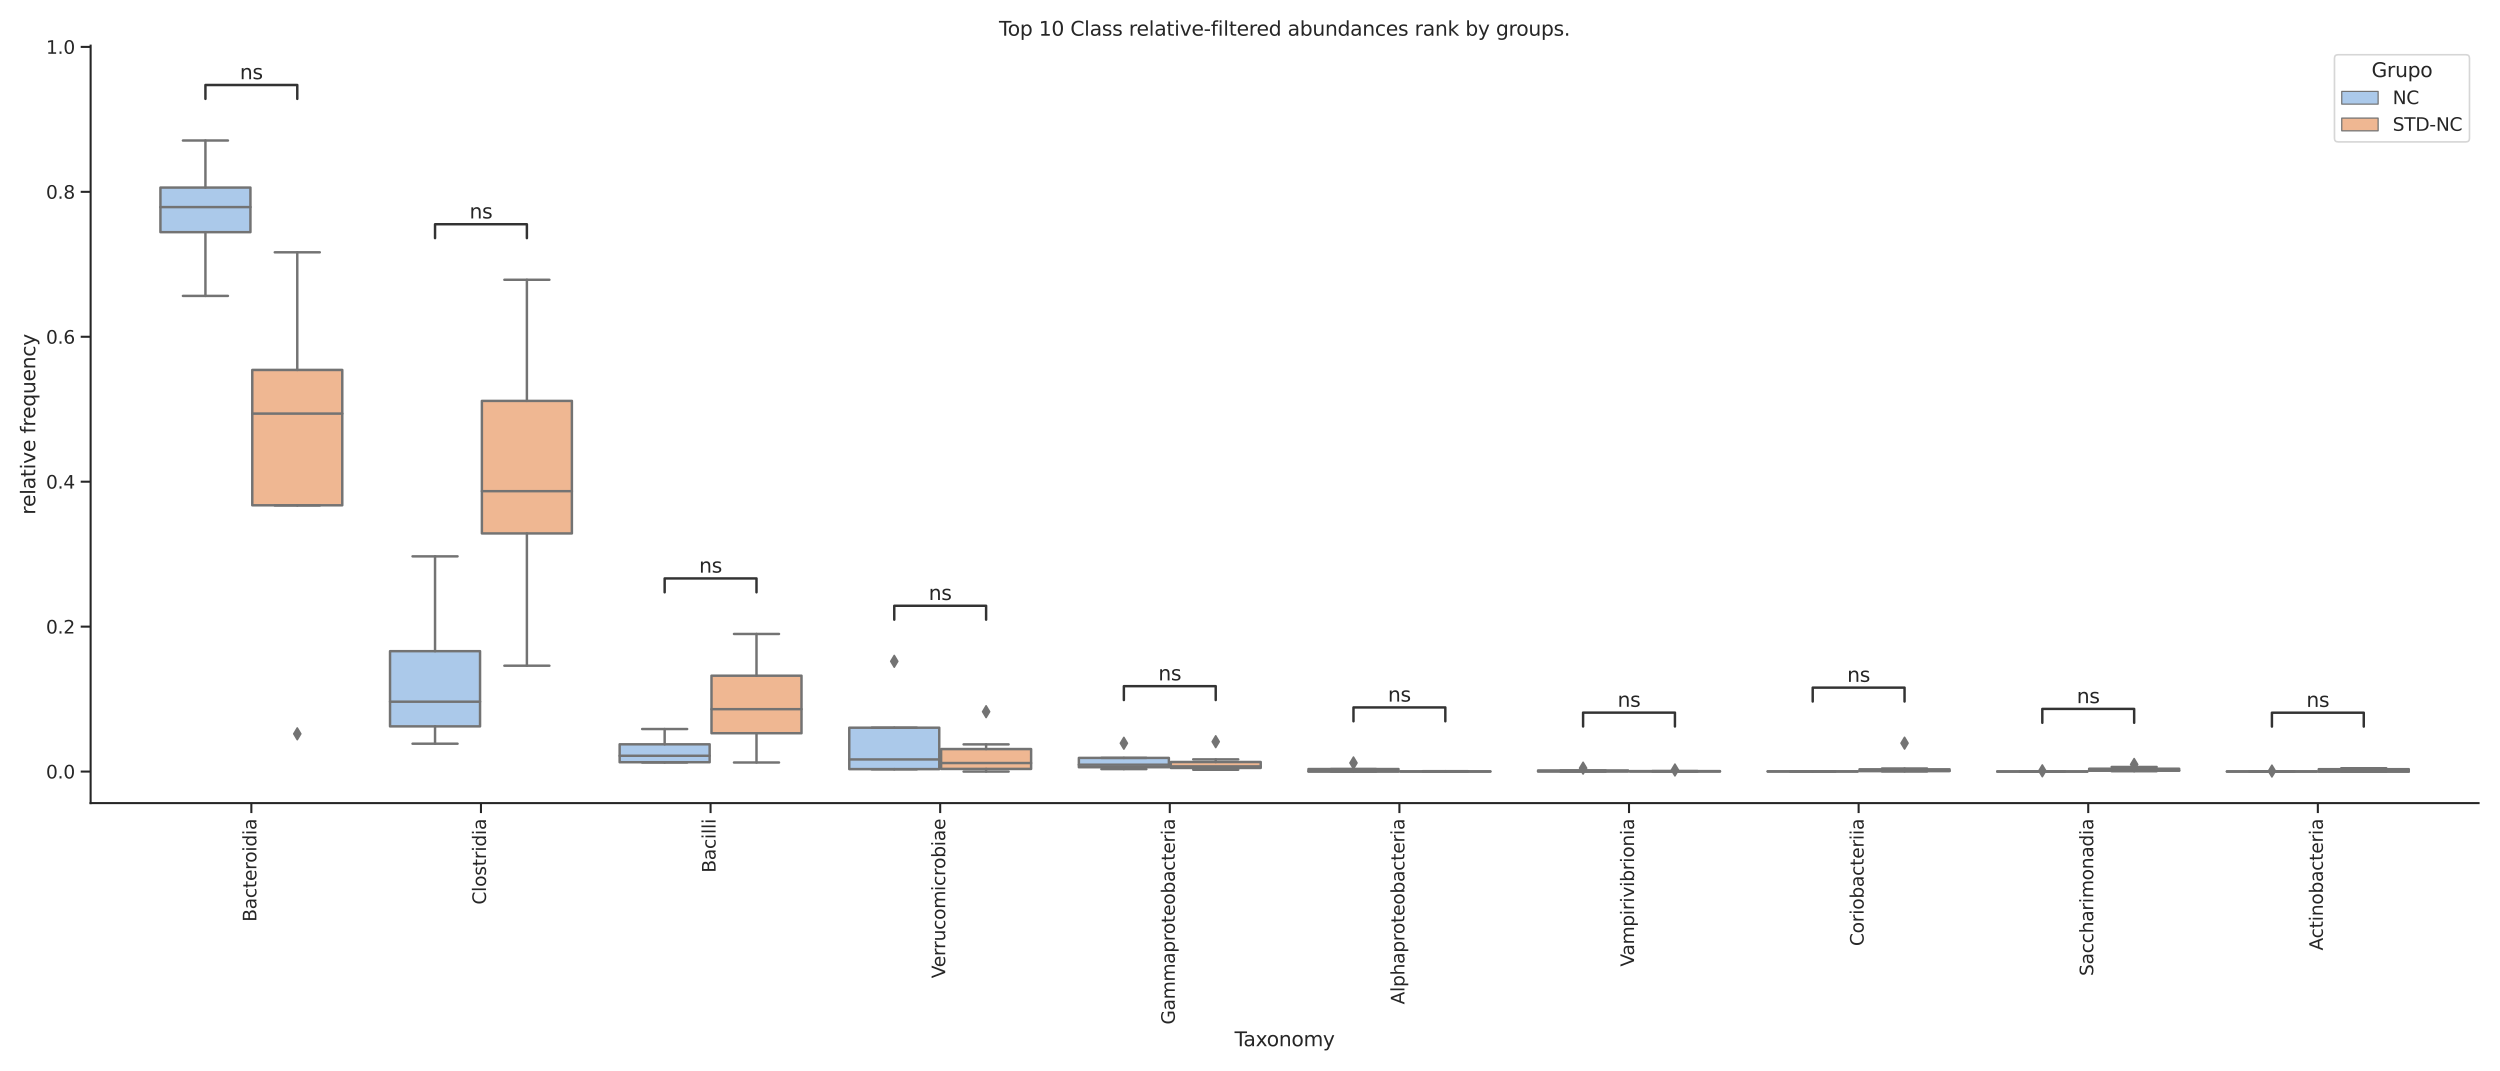 <?xml version="1.0" encoding="utf-8" standalone="no"?>
<!DOCTYPE svg PUBLIC "-//W3C//DTD SVG 1.1//EN"
  "http://www.w3.org/Graphics/SVG/1.1/DTD/svg11.dtd">
<svg xmlns:xlink="http://www.w3.org/1999/xlink" width="1512pt" height="648pt" viewBox="0 0 1512 648" xmlns="http://www.w3.org/2000/svg" version="1.1">
 <defs>
  <style type="text/css">*{stroke-linejoin: round; stroke-linecap: butt}</style>
 </defs>
 <g id="figure_1">
  <g id="patch_1">
   <path d="M 0 648 
L 1512 648 
L 1512 0 
L 0 0 
z
" style="fill: #ffffff"/>
  </g>
  <g id="axes_1">
   <g id="patch_2">
    <path d="M 54.81 485.73 
L 1499.04 485.73 
L 1499.04 27.6 
L 54.81 27.6 
z
" style="fill: #ffffff"/>
   </g>
   <g id="matplotlib.axis_1">
    <g id="xtick_1">
     <g id="line2d_1">
      <defs>
       <path id="m5131dfcc7a" d="M 0 0 
L 0 6 
" style="stroke: #262626; stroke-width: 1.25"/>
      </defs>
      <g>
       <use xlink:href="#m5131dfcc7a" x="152.018" y="485.73" style="fill: #262626; stroke: #262626; stroke-width: 1.25"/>
      </g>
     </g>
     <g id="text_1">
      <!-- Bacteroidia -->
      <g style="fill: #262626" transform="translate(155.053 557.488)rotate(-90)scale(0.11 -0.11)">
       <defs>
        <path id="DejaVuSans-42" d="M 1259 2228 
L 1259 519 
L 2272 519 
Q 2781 519 3026 730 
Q 3272 941 3272 1375 
Q 3272 1813 3026 2020 
Q 2781 2228 2272 2228 
L 1259 2228 
z
M 1259 4147 
L 1259 2741 
L 2194 2741 
Q 2656 2741 2882 2914 
Q 3109 3088 3109 3444 
Q 3109 3797 2882 3972 
Q 2656 4147 2194 4147 
L 1259 4147 
z
M 628 4666 
L 2241 4666 
Q 2963 4666 3353 4366 
Q 3744 4066 3744 3513 
Q 3744 3084 3544 2831 
Q 3344 2578 2956 2516 
Q 3422 2416 3680 2098 
Q 3938 1781 3938 1306 
Q 3938 681 3513 340 
Q 3088 0 2303 0 
L 628 0 
L 628 4666 
z
" transform="scale(0.016)"/>
        <path id="DejaVuSans-61" d="M 2194 1759 
Q 1497 1759 1228 1600 
Q 959 1441 959 1056 
Q 959 750 1161 570 
Q 1363 391 1709 391 
Q 2188 391 2477 730 
Q 2766 1069 2766 1631 
L 2766 1759 
L 2194 1759 
z
M 3341 1997 
L 3341 0 
L 2766 0 
L 2766 531 
Q 2569 213 2275 61 
Q 1981 -91 1556 -91 
Q 1019 -91 701 211 
Q 384 513 384 1019 
Q 384 1609 779 1909 
Q 1175 2209 1959 2209 
L 2766 2209 
L 2766 2266 
Q 2766 2663 2505 2880 
Q 2244 3097 1772 3097 
Q 1472 3097 1187 3025 
Q 903 2953 641 2809 
L 641 3341 
Q 956 3463 1253 3523 
Q 1550 3584 1831 3584 
Q 2591 3584 2966 3190 
Q 3341 2797 3341 1997 
z
" transform="scale(0.016)"/>
        <path id="DejaVuSans-63" d="M 3122 3366 
L 3122 2828 
Q 2878 2963 2633 3030 
Q 2388 3097 2138 3097 
Q 1578 3097 1268 2742 
Q 959 2388 959 1747 
Q 959 1106 1268 751 
Q 1578 397 2138 397 
Q 2388 397 2633 464 
Q 2878 531 3122 666 
L 3122 134 
Q 2881 22 2623 -34 
Q 2366 -91 2075 -91 
Q 1284 -91 818 406 
Q 353 903 353 1747 
Q 353 2603 823 3093 
Q 1294 3584 2113 3584 
Q 2378 3584 2631 3529 
Q 2884 3475 3122 3366 
z
" transform="scale(0.016)"/>
        <path id="DejaVuSans-74" d="M 1172 4494 
L 1172 3500 
L 2356 3500 
L 2356 3053 
L 1172 3053 
L 1172 1153 
Q 1172 725 1289 603 
Q 1406 481 1766 481 
L 2356 481 
L 2356 0 
L 1766 0 
Q 1100 0 847 248 
Q 594 497 594 1153 
L 594 3053 
L 172 3053 
L 172 3500 
L 594 3500 
L 594 4494 
L 1172 4494 
z
" transform="scale(0.016)"/>
        <path id="DejaVuSans-65" d="M 3597 1894 
L 3597 1613 
L 953 1613 
Q 991 1019 1311 708 
Q 1631 397 2203 397 
Q 2534 397 2845 478 
Q 3156 559 3463 722 
L 3463 178 
Q 3153 47 2828 -22 
Q 2503 -91 2169 -91 
Q 1331 -91 842 396 
Q 353 884 353 1716 
Q 353 2575 817 3079 
Q 1281 3584 2069 3584 
Q 2775 3584 3186 3129 
Q 3597 2675 3597 1894 
z
M 3022 2063 
Q 3016 2534 2758 2815 
Q 2500 3097 2075 3097 
Q 1594 3097 1305 2825 
Q 1016 2553 972 2059 
L 3022 2063 
z
" transform="scale(0.016)"/>
        <path id="DejaVuSans-72" d="M 2631 2963 
Q 2534 3019 2420 3045 
Q 2306 3072 2169 3072 
Q 1681 3072 1420 2755 
Q 1159 2438 1159 1844 
L 1159 0 
L 581 0 
L 581 3500 
L 1159 3500 
L 1159 2956 
Q 1341 3275 1631 3429 
Q 1922 3584 2338 3584 
Q 2397 3584 2469 3576 
Q 2541 3569 2628 3553 
L 2631 2963 
z
" transform="scale(0.016)"/>
        <path id="DejaVuSans-6f" d="M 1959 3097 
Q 1497 3097 1228 2736 
Q 959 2375 959 1747 
Q 959 1119 1226 758 
Q 1494 397 1959 397 
Q 2419 397 2687 759 
Q 2956 1122 2956 1747 
Q 2956 2369 2687 2733 
Q 2419 3097 1959 3097 
z
M 1959 3584 
Q 2709 3584 3137 3096 
Q 3566 2609 3566 1747 
Q 3566 888 3137 398 
Q 2709 -91 1959 -91 
Q 1206 -91 779 398 
Q 353 888 353 1747 
Q 353 2609 779 3096 
Q 1206 3584 1959 3584 
z
" transform="scale(0.016)"/>
        <path id="DejaVuSans-69" d="M 603 3500 
L 1178 3500 
L 1178 0 
L 603 0 
L 603 3500 
z
M 603 4863 
L 1178 4863 
L 1178 4134 
L 603 4134 
L 603 4863 
z
" transform="scale(0.016)"/>
        <path id="DejaVuSans-64" d="M 2906 2969 
L 2906 4863 
L 3481 4863 
L 3481 0 
L 2906 0 
L 2906 525 
Q 2725 213 2448 61 
Q 2172 -91 1784 -91 
Q 1150 -91 751 415 
Q 353 922 353 1747 
Q 353 2572 751 3078 
Q 1150 3584 1784 3584 
Q 2172 3584 2448 3432 
Q 2725 3281 2906 2969 
z
M 947 1747 
Q 947 1113 1208 752 
Q 1469 391 1925 391 
Q 2381 391 2643 752 
Q 2906 1113 2906 1747 
Q 2906 2381 2643 2742 
Q 2381 3103 1925 3103 
Q 1469 3103 1208 2742 
Q 947 2381 947 1747 
z
" transform="scale(0.016)"/>
       </defs>
       <use xlink:href="#DejaVuSans-42"/>
       <use xlink:href="#DejaVuSans-61" x="68.604"/>
       <use xlink:href="#DejaVuSans-63" x="129.883"/>
       <use xlink:href="#DejaVuSans-74" x="184.863"/>
       <use xlink:href="#DejaVuSans-65" x="224.072"/>
       <use xlink:href="#DejaVuSans-72" x="285.596"/>
       <use xlink:href="#DejaVuSans-6f" x="324.459"/>
       <use xlink:href="#DejaVuSans-69" x="385.641"/>
       <use xlink:href="#DejaVuSans-64" x="413.424"/>
       <use xlink:href="#DejaVuSans-69" x="476.9"/>
       <use xlink:href="#DejaVuSans-61" x="504.684"/>
      </g>
     </g>
    </g>
    <g id="xtick_2">
     <g id="line2d_2">
      <g>
       <use xlink:href="#m5131dfcc7a" x="290.886" y="485.73" style="fill: #262626; stroke: #262626; stroke-width: 1.25"/>
      </g>
     </g>
     <g id="text_2">
      <!-- Clostridia -->
      <g style="fill: #262626" transform="translate(293.921 547.098)rotate(-90)scale(0.11 -0.11)">
       <defs>
        <path id="DejaVuSans-43" d="M 4122 4306 
L 4122 3641 
Q 3803 3938 3442 4084 
Q 3081 4231 2675 4231 
Q 1875 4231 1450 3742 
Q 1025 3253 1025 2328 
Q 1025 1406 1450 917 
Q 1875 428 2675 428 
Q 3081 428 3442 575 
Q 3803 722 4122 1019 
L 4122 359 
Q 3791 134 3420 21 
Q 3050 -91 2638 -91 
Q 1578 -91 968 557 
Q 359 1206 359 2328 
Q 359 3453 968 4101 
Q 1578 4750 2638 4750 
Q 3056 4750 3426 4639 
Q 3797 4528 4122 4306 
z
" transform="scale(0.016)"/>
        <path id="DejaVuSans-6c" d="M 603 4863 
L 1178 4863 
L 1178 0 
L 603 0 
L 603 4863 
z
" transform="scale(0.016)"/>
        <path id="DejaVuSans-73" d="M 2834 3397 
L 2834 2853 
Q 2591 2978 2328 3040 
Q 2066 3103 1784 3103 
Q 1356 3103 1142 2972 
Q 928 2841 928 2578 
Q 928 2378 1081 2264 
Q 1234 2150 1697 2047 
L 1894 2003 
Q 2506 1872 2764 1633 
Q 3022 1394 3022 966 
Q 3022 478 2636 193 
Q 2250 -91 1575 -91 
Q 1294 -91 989 -36 
Q 684 19 347 128 
L 347 722 
Q 666 556 975 473 
Q 1284 391 1588 391 
Q 1994 391 2212 530 
Q 2431 669 2431 922 
Q 2431 1156 2273 1281 
Q 2116 1406 1581 1522 
L 1381 1569 
Q 847 1681 609 1914 
Q 372 2147 372 2553 
Q 372 3047 722 3315 
Q 1072 3584 1716 3584 
Q 2034 3584 2315 3537 
Q 2597 3491 2834 3397 
z
" transform="scale(0.016)"/>
       </defs>
       <use xlink:href="#DejaVuSans-43"/>
       <use xlink:href="#DejaVuSans-6c" x="69.824"/>
       <use xlink:href="#DejaVuSans-6f" x="97.607"/>
       <use xlink:href="#DejaVuSans-73" x="158.789"/>
       <use xlink:href="#DejaVuSans-74" x="210.889"/>
       <use xlink:href="#DejaVuSans-72" x="250.098"/>
       <use xlink:href="#DejaVuSans-69" x="291.211"/>
       <use xlink:href="#DejaVuSans-64" x="318.994"/>
       <use xlink:href="#DejaVuSans-69" x="382.471"/>
       <use xlink:href="#DejaVuSans-61" x="410.254"/>
      </g>
     </g>
    </g>
    <g id="xtick_3">
     <g id="line2d_3">
      <g>
       <use xlink:href="#m5131dfcc7a" x="429.754" y="485.73" style="fill: #262626; stroke: #262626; stroke-width: 1.25"/>
      </g>
     </g>
     <g id="text_3">
      <!-- Bacilli -->
      <g style="fill: #262626" transform="translate(432.79 527.79)rotate(-90)scale(0.11 -0.11)">
       <use xlink:href="#DejaVuSans-42"/>
       <use xlink:href="#DejaVuSans-61" x="68.604"/>
       <use xlink:href="#DejaVuSans-63" x="129.883"/>
       <use xlink:href="#DejaVuSans-69" x="184.863"/>
       <use xlink:href="#DejaVuSans-6c" x="212.646"/>
       <use xlink:href="#DejaVuSans-6c" x="240.43"/>
       <use xlink:href="#DejaVuSans-69" x="268.213"/>
      </g>
     </g>
    </g>
    <g id="xtick_4">
     <g id="line2d_4">
      <g>
       <use xlink:href="#m5131dfcc7a" x="568.623" y="485.73" style="fill: #262626; stroke: #262626; stroke-width: 1.25"/>
      </g>
     </g>
     <g id="text_4">
      <!-- Verrucomicrobiae -->
      <g style="fill: #262626" transform="translate(571.658 591.645)rotate(-90)scale(0.11 -0.11)">
       <defs>
        <path id="DejaVuSans-56" d="M 1831 0 
L 50 4666 
L 709 4666 
L 2188 738 
L 3669 4666 
L 4325 4666 
L 2547 0 
L 1831 0 
z
" transform="scale(0.016)"/>
        <path id="DejaVuSans-75" d="M 544 1381 
L 544 3500 
L 1119 3500 
L 1119 1403 
Q 1119 906 1312 657 
Q 1506 409 1894 409 
Q 2359 409 2629 706 
Q 2900 1003 2900 1516 
L 2900 3500 
L 3475 3500 
L 3475 0 
L 2900 0 
L 2900 538 
Q 2691 219 2414 64 
Q 2138 -91 1772 -91 
Q 1169 -91 856 284 
Q 544 659 544 1381 
z
M 1991 3584 
L 1991 3584 
z
" transform="scale(0.016)"/>
        <path id="DejaVuSans-6d" d="M 3328 2828 
Q 3544 3216 3844 3400 
Q 4144 3584 4550 3584 
Q 5097 3584 5394 3201 
Q 5691 2819 5691 2113 
L 5691 0 
L 5113 0 
L 5113 2094 
Q 5113 2597 4934 2840 
Q 4756 3084 4391 3084 
Q 3944 3084 3684 2787 
Q 3425 2491 3425 1978 
L 3425 0 
L 2847 0 
L 2847 2094 
Q 2847 2600 2669 2842 
Q 2491 3084 2119 3084 
Q 1678 3084 1418 2786 
Q 1159 2488 1159 1978 
L 1159 0 
L 581 0 
L 581 3500 
L 1159 3500 
L 1159 2956 
Q 1356 3278 1631 3431 
Q 1906 3584 2284 3584 
Q 2666 3584 2933 3390 
Q 3200 3197 3328 2828 
z
" transform="scale(0.016)"/>
        <path id="DejaVuSans-62" d="M 3116 1747 
Q 3116 2381 2855 2742 
Q 2594 3103 2138 3103 
Q 1681 3103 1420 2742 
Q 1159 2381 1159 1747 
Q 1159 1113 1420 752 
Q 1681 391 2138 391 
Q 2594 391 2855 752 
Q 3116 1113 3116 1747 
z
M 1159 2969 
Q 1341 3281 1617 3432 
Q 1894 3584 2278 3584 
Q 2916 3584 3314 3078 
Q 3713 2572 3713 1747 
Q 3713 922 3314 415 
Q 2916 -91 2278 -91 
Q 1894 -91 1617 61 
Q 1341 213 1159 525 
L 1159 0 
L 581 0 
L 581 4863 
L 1159 4863 
L 1159 2969 
z
" transform="scale(0.016)"/>
       </defs>
       <use xlink:href="#DejaVuSans-56"/>
       <use xlink:href="#DejaVuSans-65" x="60.658"/>
       <use xlink:href="#DejaVuSans-72" x="122.182"/>
       <use xlink:href="#DejaVuSans-72" x="161.545"/>
       <use xlink:href="#DejaVuSans-75" x="202.658"/>
       <use xlink:href="#DejaVuSans-63" x="266.037"/>
       <use xlink:href="#DejaVuSans-6f" x="321.018"/>
       <use xlink:href="#DejaVuSans-6d" x="382.199"/>
       <use xlink:href="#DejaVuSans-69" x="479.611"/>
       <use xlink:href="#DejaVuSans-63" x="507.395"/>
       <use xlink:href="#DejaVuSans-72" x="562.375"/>
       <use xlink:href="#DejaVuSans-6f" x="601.238"/>
       <use xlink:href="#DejaVuSans-62" x="662.42"/>
       <use xlink:href="#DejaVuSans-69" x="725.896"/>
       <use xlink:href="#DejaVuSans-61" x="753.68"/>
       <use xlink:href="#DejaVuSans-65" x="814.959"/>
      </g>
     </g>
    </g>
    <g id="xtick_5">
     <g id="line2d_5">
      <g>
       <use xlink:href="#m5131dfcc7a" x="707.491" y="485.73" style="fill: #262626; stroke: #262626; stroke-width: 1.25"/>
      </g>
     </g>
     <g id="text_5">
      <!-- Gammaproteobacteria -->
      <g style="fill: #262626" transform="translate(710.526 619.637)rotate(-90)scale(0.11 -0.11)">
       <defs>
        <path id="DejaVuSans-47" d="M 3809 666 
L 3809 1919 
L 2778 1919 
L 2778 2438 
L 4434 2438 
L 4434 434 
Q 4069 175 3628 42 
Q 3188 -91 2688 -91 
Q 1594 -91 976 548 
Q 359 1188 359 2328 
Q 359 3472 976 4111 
Q 1594 4750 2688 4750 
Q 3144 4750 3555 4637 
Q 3966 4525 4313 4306 
L 4313 3634 
Q 3963 3931 3569 4081 
Q 3175 4231 2741 4231 
Q 1884 4231 1454 3753 
Q 1025 3275 1025 2328 
Q 1025 1384 1454 906 
Q 1884 428 2741 428 
Q 3075 428 3337 486 
Q 3600 544 3809 666 
z
" transform="scale(0.016)"/>
        <path id="DejaVuSans-70" d="M 1159 525 
L 1159 -1331 
L 581 -1331 
L 581 3500 
L 1159 3500 
L 1159 2969 
Q 1341 3281 1617 3432 
Q 1894 3584 2278 3584 
Q 2916 3584 3314 3078 
Q 3713 2572 3713 1747 
Q 3713 922 3314 415 
Q 2916 -91 2278 -91 
Q 1894 -91 1617 61 
Q 1341 213 1159 525 
z
M 3116 1747 
Q 3116 2381 2855 2742 
Q 2594 3103 2138 3103 
Q 1681 3103 1420 2742 
Q 1159 2381 1159 1747 
Q 1159 1113 1420 752 
Q 1681 391 2138 391 
Q 2594 391 2855 752 
Q 3116 1113 3116 1747 
z
" transform="scale(0.016)"/>
       </defs>
       <use xlink:href="#DejaVuSans-47"/>
       <use xlink:href="#DejaVuSans-61" x="77.49"/>
       <use xlink:href="#DejaVuSans-6d" x="138.77"/>
       <use xlink:href="#DejaVuSans-6d" x="236.182"/>
       <use xlink:href="#DejaVuSans-61" x="333.594"/>
       <use xlink:href="#DejaVuSans-70" x="394.873"/>
       <use xlink:href="#DejaVuSans-72" x="458.35"/>
       <use xlink:href="#DejaVuSans-6f" x="497.213"/>
       <use xlink:href="#DejaVuSans-74" x="558.395"/>
       <use xlink:href="#DejaVuSans-65" x="597.604"/>
       <use xlink:href="#DejaVuSans-6f" x="659.127"/>
       <use xlink:href="#DejaVuSans-62" x="720.309"/>
       <use xlink:href="#DejaVuSans-61" x="783.785"/>
       <use xlink:href="#DejaVuSans-63" x="845.064"/>
       <use xlink:href="#DejaVuSans-74" x="900.045"/>
       <use xlink:href="#DejaVuSans-65" x="939.254"/>
       <use xlink:href="#DejaVuSans-72" x="1000.777"/>
       <use xlink:href="#DejaVuSans-69" x="1041.891"/>
       <use xlink:href="#DejaVuSans-61" x="1069.674"/>
      </g>
     </g>
    </g>
    <g id="xtick_6">
     <g id="line2d_6">
      <g>
       <use xlink:href="#m5131dfcc7a" x="846.359" y="485.73" style="fill: #262626; stroke: #262626; stroke-width: 1.25"/>
      </g>
     </g>
     <g id="text_6">
      <!-- Alphaproteobacteria -->
      <g style="fill: #262626" transform="translate(849.394 607.478)rotate(-90)scale(0.11 -0.11)">
       <defs>
        <path id="DejaVuSans-41" d="M 2188 4044 
L 1331 1722 
L 3047 1722 
L 2188 4044 
z
M 1831 4666 
L 2547 4666 
L 4325 0 
L 3669 0 
L 3244 1197 
L 1141 1197 
L 716 0 
L 50 0 
L 1831 4666 
z
" transform="scale(0.016)"/>
        <path id="DejaVuSans-68" d="M 3513 2113 
L 3513 0 
L 2938 0 
L 2938 2094 
Q 2938 2591 2744 2837 
Q 2550 3084 2163 3084 
Q 1697 3084 1428 2787 
Q 1159 2491 1159 1978 
L 1159 0 
L 581 0 
L 581 4863 
L 1159 4863 
L 1159 2956 
Q 1366 3272 1645 3428 
Q 1925 3584 2291 3584 
Q 2894 3584 3203 3211 
Q 3513 2838 3513 2113 
z
" transform="scale(0.016)"/>
       </defs>
       <use xlink:href="#DejaVuSans-41"/>
       <use xlink:href="#DejaVuSans-6c" x="68.408"/>
       <use xlink:href="#DejaVuSans-70" x="96.191"/>
       <use xlink:href="#DejaVuSans-68" x="159.668"/>
       <use xlink:href="#DejaVuSans-61" x="223.047"/>
       <use xlink:href="#DejaVuSans-70" x="284.326"/>
       <use xlink:href="#DejaVuSans-72" x="347.803"/>
       <use xlink:href="#DejaVuSans-6f" x="386.666"/>
       <use xlink:href="#DejaVuSans-74" x="447.848"/>
       <use xlink:href="#DejaVuSans-65" x="487.057"/>
       <use xlink:href="#DejaVuSans-6f" x="548.58"/>
       <use xlink:href="#DejaVuSans-62" x="609.762"/>
       <use xlink:href="#DejaVuSans-61" x="673.238"/>
       <use xlink:href="#DejaVuSans-63" x="734.518"/>
       <use xlink:href="#DejaVuSans-74" x="789.498"/>
       <use xlink:href="#DejaVuSans-65" x="828.707"/>
       <use xlink:href="#DejaVuSans-72" x="890.23"/>
       <use xlink:href="#DejaVuSans-69" x="931.344"/>
       <use xlink:href="#DejaVuSans-61" x="959.127"/>
      </g>
     </g>
    </g>
    <g id="xtick_7">
     <g id="line2d_7">
      <g>
       <use xlink:href="#m5131dfcc7a" x="985.227" y="485.73" style="fill: #262626; stroke: #262626; stroke-width: 1.25"/>
      </g>
     </g>
     <g id="text_7">
      <!-- Vampirivibrionia -->
      <g style="fill: #262626" transform="translate(988.263 584.602)rotate(-90)scale(0.11 -0.11)">
       <defs>
        <path id="DejaVuSans-76" d="M 191 3500 
L 800 3500 
L 1894 563 
L 2988 3500 
L 3597 3500 
L 2284 0 
L 1503 0 
L 191 3500 
z
" transform="scale(0.016)"/>
        <path id="DejaVuSans-6e" d="M 3513 2113 
L 3513 0 
L 2938 0 
L 2938 2094 
Q 2938 2591 2744 2837 
Q 2550 3084 2163 3084 
Q 1697 3084 1428 2787 
Q 1159 2491 1159 1978 
L 1159 0 
L 581 0 
L 581 3500 
L 1159 3500 
L 1159 2956 
Q 1366 3272 1645 3428 
Q 1925 3584 2291 3584 
Q 2894 3584 3203 3211 
Q 3513 2838 3513 2113 
z
" transform="scale(0.016)"/>
       </defs>
       <use xlink:href="#DejaVuSans-56"/>
       <use xlink:href="#DejaVuSans-61" x="60.658"/>
       <use xlink:href="#DejaVuSans-6d" x="121.938"/>
       <use xlink:href="#DejaVuSans-70" x="219.35"/>
       <use xlink:href="#DejaVuSans-69" x="282.826"/>
       <use xlink:href="#DejaVuSans-72" x="310.609"/>
       <use xlink:href="#DejaVuSans-69" x="351.723"/>
       <use xlink:href="#DejaVuSans-76" x="379.506"/>
       <use xlink:href="#DejaVuSans-69" x="438.686"/>
       <use xlink:href="#DejaVuSans-62" x="466.469"/>
       <use xlink:href="#DejaVuSans-72" x="529.945"/>
       <use xlink:href="#DejaVuSans-69" x="571.059"/>
       <use xlink:href="#DejaVuSans-6f" x="598.842"/>
       <use xlink:href="#DejaVuSans-6e" x="660.023"/>
       <use xlink:href="#DejaVuSans-69" x="723.402"/>
       <use xlink:href="#DejaVuSans-61" x="751.186"/>
      </g>
     </g>
    </g>
    <g id="xtick_8">
     <g id="line2d_8">
      <g>
       <use xlink:href="#m5131dfcc7a" x="1124.096" y="485.73" style="fill: #262626; stroke: #262626; stroke-width: 1.25"/>
      </g>
     </g>
     <g id="text_8">
      <!-- Coriobacteriia -->
      <g style="fill: #262626" transform="translate(1127.131 572.178)rotate(-90)scale(0.11 -0.11)">
       <use xlink:href="#DejaVuSans-43"/>
       <use xlink:href="#DejaVuSans-6f" x="69.824"/>
       <use xlink:href="#DejaVuSans-72" x="131.006"/>
       <use xlink:href="#DejaVuSans-69" x="172.119"/>
       <use xlink:href="#DejaVuSans-6f" x="199.902"/>
       <use xlink:href="#DejaVuSans-62" x="261.084"/>
       <use xlink:href="#DejaVuSans-61" x="324.561"/>
       <use xlink:href="#DejaVuSans-63" x="385.84"/>
       <use xlink:href="#DejaVuSans-74" x="440.82"/>
       <use xlink:href="#DejaVuSans-65" x="480.029"/>
       <use xlink:href="#DejaVuSans-72" x="541.553"/>
       <use xlink:href="#DejaVuSans-69" x="582.666"/>
       <use xlink:href="#DejaVuSans-69" x="610.449"/>
       <use xlink:href="#DejaVuSans-61" x="638.232"/>
      </g>
     </g>
    </g>
    <g id="xtick_9">
     <g id="line2d_9">
      <g>
       <use xlink:href="#m5131dfcc7a" x="1262.964" y="485.73" style="fill: #262626; stroke: #262626; stroke-width: 1.25"/>
      </g>
     </g>
     <g id="text_9">
      <!-- Saccharimonadia -->
      <g style="fill: #262626" transform="translate(1265.999 590.279)rotate(-90)scale(0.11 -0.11)">
       <defs>
        <path id="DejaVuSans-53" d="M 3425 4513 
L 3425 3897 
Q 3066 4069 2747 4153 
Q 2428 4238 2131 4238 
Q 1616 4238 1336 4038 
Q 1056 3838 1056 3469 
Q 1056 3159 1242 3001 
Q 1428 2844 1947 2747 
L 2328 2669 
Q 3034 2534 3370 2195 
Q 3706 1856 3706 1288 
Q 3706 609 3251 259 
Q 2797 -91 1919 -91 
Q 1588 -91 1214 -16 
Q 841 59 441 206 
L 441 856 
Q 825 641 1194 531 
Q 1563 422 1919 422 
Q 2459 422 2753 634 
Q 3047 847 3047 1241 
Q 3047 1584 2836 1778 
Q 2625 1972 2144 2069 
L 1759 2144 
Q 1053 2284 737 2584 
Q 422 2884 422 3419 
Q 422 4038 858 4394 
Q 1294 4750 2059 4750 
Q 2388 4750 2728 4690 
Q 3069 4631 3425 4513 
z
" transform="scale(0.016)"/>
       </defs>
       <use xlink:href="#DejaVuSans-53"/>
       <use xlink:href="#DejaVuSans-61" x="63.477"/>
       <use xlink:href="#DejaVuSans-63" x="124.756"/>
       <use xlink:href="#DejaVuSans-63" x="179.736"/>
       <use xlink:href="#DejaVuSans-68" x="234.717"/>
       <use xlink:href="#DejaVuSans-61" x="298.096"/>
       <use xlink:href="#DejaVuSans-72" x="359.375"/>
       <use xlink:href="#DejaVuSans-69" x="400.488"/>
       <use xlink:href="#DejaVuSans-6d" x="428.271"/>
       <use xlink:href="#DejaVuSans-6f" x="525.684"/>
       <use xlink:href="#DejaVuSans-6e" x="586.865"/>
       <use xlink:href="#DejaVuSans-61" x="650.244"/>
       <use xlink:href="#DejaVuSans-64" x="711.523"/>
       <use xlink:href="#DejaVuSans-69" x="775"/>
       <use xlink:href="#DejaVuSans-61" x="802.783"/>
      </g>
     </g>
    </g>
    <g id="xtick_10">
     <g id="line2d_10">
      <g>
       <use xlink:href="#m5131dfcc7a" x="1401.832" y="485.73" style="fill: #262626; stroke: #262626; stroke-width: 1.25"/>
      </g>
     </g>
     <g id="text_10">
      <!-- Actinobacteria -->
      <g style="fill: #262626" transform="translate(1404.868 574.853)rotate(-90)scale(0.11 -0.11)">
       <use xlink:href="#DejaVuSans-41"/>
       <use xlink:href="#DejaVuSans-63" x="66.658"/>
       <use xlink:href="#DejaVuSans-74" x="121.639"/>
       <use xlink:href="#DejaVuSans-69" x="160.848"/>
       <use xlink:href="#DejaVuSans-6e" x="188.631"/>
       <use xlink:href="#DejaVuSans-6f" x="252.01"/>
       <use xlink:href="#DejaVuSans-62" x="313.191"/>
       <use xlink:href="#DejaVuSans-61" x="376.668"/>
       <use xlink:href="#DejaVuSans-63" x="437.947"/>
       <use xlink:href="#DejaVuSans-74" x="492.928"/>
       <use xlink:href="#DejaVuSans-65" x="532.137"/>
       <use xlink:href="#DejaVuSans-72" x="593.66"/>
       <use xlink:href="#DejaVuSans-69" x="634.773"/>
       <use xlink:href="#DejaVuSans-61" x="662.557"/>
      </g>
     </g>
    </g>
    <g id="text_11">
     <!-- Taxonomy -->
     <g style="fill: #262626" transform="translate(746.669 632.755)scale(0.12 -0.12)">
      <defs>
       <path id="DejaVuSans-54" d="M -19 4666 
L 3928 4666 
L 3928 4134 
L 2272 4134 
L 2272 0 
L 1638 0 
L 1638 4134 
L -19 4134 
L -19 4666 
z
" transform="scale(0.016)"/>
       <path id="DejaVuSans-78" d="M 3513 3500 
L 2247 1797 
L 3578 0 
L 2900 0 
L 1881 1375 
L 863 0 
L 184 0 
L 1544 1831 
L 300 3500 
L 978 3500 
L 1906 2253 
L 2834 3500 
L 3513 3500 
z
" transform="scale(0.016)"/>
       <path id="DejaVuSans-79" d="M 2059 -325 
Q 1816 -950 1584 -1140 
Q 1353 -1331 966 -1331 
L 506 -1331 
L 506 -850 
L 844 -850 
Q 1081 -850 1212 -737 
Q 1344 -625 1503 -206 
L 1606 56 
L 191 3500 
L 800 3500 
L 1894 763 
L 2988 3500 
L 3597 3500 
L 2059 -325 
z
" transform="scale(0.016)"/>
      </defs>
      <use xlink:href="#DejaVuSans-54"/>
      <use xlink:href="#DejaVuSans-61" x="44.584"/>
      <use xlink:href="#DejaVuSans-78" x="105.863"/>
      <use xlink:href="#DejaVuSans-6f" x="161.918"/>
      <use xlink:href="#DejaVuSans-6e" x="223.1"/>
      <use xlink:href="#DejaVuSans-6f" x="286.479"/>
      <use xlink:href="#DejaVuSans-6d" x="347.66"/>
      <use xlink:href="#DejaVuSans-79" x="445.072"/>
     </g>
    </g>
   </g>
   <g id="matplotlib.axis_2">
    <g id="ytick_1">
     <g id="line2d_11">
      <defs>
       <path id="mef97de56c3" d="M 0 0 
L -6 0 
" style="stroke: #262626; stroke-width: 1.25"/>
      </defs>
      <g>
       <use xlink:href="#mef97de56c3" x="54.81" y="466.647" style="fill: #262626; stroke: #262626; stroke-width: 1.25"/>
      </g>
     </g>
     <g id="text_12">
      <!-- 0.0 -->
      <g style="fill: #262626" transform="translate(27.817 470.826)scale(0.11 -0.11)">
       <defs>
        <path id="DejaVuSans-30" d="M 2034 4250 
Q 1547 4250 1301 3770 
Q 1056 3291 1056 2328 
Q 1056 1369 1301 889 
Q 1547 409 2034 409 
Q 2525 409 2770 889 
Q 3016 1369 3016 2328 
Q 3016 3291 2770 3770 
Q 2525 4250 2034 4250 
z
M 2034 4750 
Q 2819 4750 3233 4129 
Q 3647 3509 3647 2328 
Q 3647 1150 3233 529 
Q 2819 -91 2034 -91 
Q 1250 -91 836 529 
Q 422 1150 422 2328 
Q 422 3509 836 4129 
Q 1250 4750 2034 4750 
z
" transform="scale(0.016)"/>
        <path id="DejaVuSans-2e" d="M 684 794 
L 1344 794 
L 1344 0 
L 684 0 
L 684 794 
z
" transform="scale(0.016)"/>
       </defs>
       <use xlink:href="#DejaVuSans-30"/>
       <use xlink:href="#DejaVuSans-2e" x="63.623"/>
       <use xlink:href="#DejaVuSans-30" x="95.41"/>
      </g>
     </g>
    </g>
    <g id="ytick_2">
     <g id="line2d_12">
      <g>
       <use xlink:href="#mef97de56c3" x="54.81" y="378.991" style="fill: #262626; stroke: #262626; stroke-width: 1.25"/>
      </g>
     </g>
     <g id="text_13">
      <!-- 0.2 -->
      <g style="fill: #262626" transform="translate(27.817 383.17)scale(0.11 -0.11)">
       <defs>
        <path id="DejaVuSans-32" d="M 1228 531 
L 3431 531 
L 3431 0 
L 469 0 
L 469 531 
Q 828 903 1448 1529 
Q 2069 2156 2228 2338 
Q 2531 2678 2651 2914 
Q 2772 3150 2772 3378 
Q 2772 3750 2511 3984 
Q 2250 4219 1831 4219 
Q 1534 4219 1204 4116 
Q 875 4013 500 3803 
L 500 4441 
Q 881 4594 1212 4672 
Q 1544 4750 1819 4750 
Q 2544 4750 2975 4387 
Q 3406 4025 3406 3419 
Q 3406 3131 3298 2873 
Q 3191 2616 2906 2266 
Q 2828 2175 2409 1742 
Q 1991 1309 1228 531 
z
" transform="scale(0.016)"/>
       </defs>
       <use xlink:href="#DejaVuSans-30"/>
       <use xlink:href="#DejaVuSans-2e" x="63.623"/>
       <use xlink:href="#DejaVuSans-32" x="95.41"/>
      </g>
     </g>
    </g>
    <g id="ytick_3">
     <g id="line2d_13">
      <g>
       <use xlink:href="#mef97de56c3" x="54.81" y="291.334" style="fill: #262626; stroke: #262626; stroke-width: 1.25"/>
      </g>
     </g>
     <g id="text_14">
      <!-- 0.4 -->
      <g style="fill: #262626" transform="translate(27.817 295.513)scale(0.11 -0.11)">
       <defs>
        <path id="DejaVuSans-34" d="M 2419 4116 
L 825 1625 
L 2419 1625 
L 2419 4116 
z
M 2253 4666 
L 3047 4666 
L 3047 1625 
L 3713 1625 
L 3713 1100 
L 3047 1100 
L 3047 0 
L 2419 0 
L 2419 1100 
L 313 1100 
L 313 1709 
L 2253 4666 
z
" transform="scale(0.016)"/>
       </defs>
       <use xlink:href="#DejaVuSans-30"/>
       <use xlink:href="#DejaVuSans-2e" x="63.623"/>
       <use xlink:href="#DejaVuSans-34" x="95.41"/>
      </g>
     </g>
    </g>
    <g id="ytick_4">
     <g id="line2d_14">
      <g>
       <use xlink:href="#mef97de56c3" x="54.81" y="203.677" style="fill: #262626; stroke: #262626; stroke-width: 1.25"/>
      </g>
     </g>
     <g id="text_15">
      <!-- 0.6 -->
      <g style="fill: #262626" transform="translate(27.817 207.857)scale(0.11 -0.11)">
       <defs>
        <path id="DejaVuSans-36" d="M 2113 2584 
Q 1688 2584 1439 2293 
Q 1191 2003 1191 1497 
Q 1191 994 1439 701 
Q 1688 409 2113 409 
Q 2538 409 2786 701 
Q 3034 994 3034 1497 
Q 3034 2003 2786 2293 
Q 2538 2584 2113 2584 
z
M 3366 4563 
L 3366 3988 
Q 3128 4100 2886 4159 
Q 2644 4219 2406 4219 
Q 1781 4219 1451 3797 
Q 1122 3375 1075 2522 
Q 1259 2794 1537 2939 
Q 1816 3084 2150 3084 
Q 2853 3084 3261 2657 
Q 3669 2231 3669 1497 
Q 3669 778 3244 343 
Q 2819 -91 2113 -91 
Q 1303 -91 875 529 
Q 447 1150 447 2328 
Q 447 3434 972 4092 
Q 1497 4750 2381 4750 
Q 2619 4750 2861 4703 
Q 3103 4656 3366 4563 
z
" transform="scale(0.016)"/>
       </defs>
       <use xlink:href="#DejaVuSans-30"/>
       <use xlink:href="#DejaVuSans-2e" x="63.623"/>
       <use xlink:href="#DejaVuSans-36" x="95.41"/>
      </g>
     </g>
    </g>
    <g id="ytick_5">
     <g id="line2d_15">
      <g>
       <use xlink:href="#mef97de56c3" x="54.81" y="116.021" style="fill: #262626; stroke: #262626; stroke-width: 1.25"/>
      </g>
     </g>
     <g id="text_16">
      <!-- 0.8 -->
      <g style="fill: #262626" transform="translate(27.817 120.2)scale(0.11 -0.11)">
       <defs>
        <path id="DejaVuSans-38" d="M 2034 2216 
Q 1584 2216 1326 1975 
Q 1069 1734 1069 1313 
Q 1069 891 1326 650 
Q 1584 409 2034 409 
Q 2484 409 2743 651 
Q 3003 894 3003 1313 
Q 3003 1734 2745 1975 
Q 2488 2216 2034 2216 
z
M 1403 2484 
Q 997 2584 770 2862 
Q 544 3141 544 3541 
Q 544 4100 942 4425 
Q 1341 4750 2034 4750 
Q 2731 4750 3128 4425 
Q 3525 4100 3525 3541 
Q 3525 3141 3298 2862 
Q 3072 2584 2669 2484 
Q 3125 2378 3379 2068 
Q 3634 1759 3634 1313 
Q 3634 634 3220 271 
Q 2806 -91 2034 -91 
Q 1263 -91 848 271 
Q 434 634 434 1313 
Q 434 1759 690 2068 
Q 947 2378 1403 2484 
z
M 1172 3481 
Q 1172 3119 1398 2916 
Q 1625 2713 2034 2713 
Q 2441 2713 2670 2916 
Q 2900 3119 2900 3481 
Q 2900 3844 2670 4047 
Q 2441 4250 2034 4250 
Q 1625 4250 1398 4047 
Q 1172 3844 1172 3481 
z
" transform="scale(0.016)"/>
       </defs>
       <use xlink:href="#DejaVuSans-30"/>
       <use xlink:href="#DejaVuSans-2e" x="63.623"/>
       <use xlink:href="#DejaVuSans-38" x="95.41"/>
      </g>
     </g>
    </g>
    <g id="ytick_6">
     <g id="line2d_16">
      <g>
       <use xlink:href="#mef97de56c3" x="54.81" y="28.364" style="fill: #262626; stroke: #262626; stroke-width: 1.25"/>
      </g>
     </g>
     <g id="text_17">
      <!-- 1.0 -->
      <g style="fill: #262626" transform="translate(27.817 32.543)scale(0.11 -0.11)">
       <defs>
        <path id="DejaVuSans-31" d="M 794 531 
L 1825 531 
L 1825 4091 
L 703 3866 
L 703 4441 
L 1819 4666 
L 2450 4666 
L 2450 531 
L 3481 531 
L 3481 0 
L 794 0 
L 794 531 
z
" transform="scale(0.016)"/>
       </defs>
       <use xlink:href="#DejaVuSans-31"/>
       <use xlink:href="#DejaVuSans-2e" x="63.623"/>
       <use xlink:href="#DejaVuSans-30" x="95.41"/>
      </g>
     </g>
    </g>
    <g id="text_18">
     <!-- relative frequency -->
     <g style="fill: #262626" transform="translate(21.321 311.293)rotate(-90)scale(0.12 -0.12)">
      <defs>
       <path id="DejaVuSans-20" transform="scale(0.016)"/>
       <path id="DejaVuSans-66" d="M 2375 4863 
L 2375 4384 
L 1825 4384 
Q 1516 4384 1395 4259 
Q 1275 4134 1275 3809 
L 1275 3500 
L 2222 3500 
L 2222 3053 
L 1275 3053 
L 1275 0 
L 697 0 
L 697 3053 
L 147 3053 
L 147 3500 
L 697 3500 
L 697 3744 
Q 697 4328 969 4595 
Q 1241 4863 1831 4863 
L 2375 4863 
z
" transform="scale(0.016)"/>
       <path id="DejaVuSans-71" d="M 947 1747 
Q 947 1113 1208 752 
Q 1469 391 1925 391 
Q 2381 391 2643 752 
Q 2906 1113 2906 1747 
Q 2906 2381 2643 2742 
Q 2381 3103 1925 3103 
Q 1469 3103 1208 2742 
Q 947 2381 947 1747 
z
M 2906 525 
Q 2725 213 2448 61 
Q 2172 -91 1784 -91 
Q 1150 -91 751 415 
Q 353 922 353 1747 
Q 353 2572 751 3078 
Q 1150 3584 1784 3584 
Q 2172 3584 2448 3432 
Q 2725 3281 2906 2969 
L 2906 3500 
L 3481 3500 
L 3481 -1331 
L 2906 -1331 
L 2906 525 
z
" transform="scale(0.016)"/>
      </defs>
      <use xlink:href="#DejaVuSans-72"/>
      <use xlink:href="#DejaVuSans-65" x="38.863"/>
      <use xlink:href="#DejaVuSans-6c" x="100.387"/>
      <use xlink:href="#DejaVuSans-61" x="128.17"/>
      <use xlink:href="#DejaVuSans-74" x="189.449"/>
      <use xlink:href="#DejaVuSans-69" x="228.658"/>
      <use xlink:href="#DejaVuSans-76" x="256.441"/>
      <use xlink:href="#DejaVuSans-65" x="315.621"/>
      <use xlink:href="#DejaVuSans-20" x="377.145"/>
      <use xlink:href="#DejaVuSans-66" x="408.932"/>
      <use xlink:href="#DejaVuSans-72" x="444.137"/>
      <use xlink:href="#DejaVuSans-65" x="483"/>
      <use xlink:href="#DejaVuSans-71" x="544.523"/>
      <use xlink:href="#DejaVuSans-75" x="608"/>
      <use xlink:href="#DejaVuSans-65" x="671.379"/>
      <use xlink:href="#DejaVuSans-6e" x="732.902"/>
      <use xlink:href="#DejaVuSans-63" x="796.281"/>
      <use xlink:href="#DejaVuSans-79" x="851.262"/>
     </g>
    </g>
   </g>
   <g id="patch_3">
    <path d="M 97.026 140.411 
L 151.462 140.411 
L 151.462 113.444 
L 97.026 113.444 
L 97.026 140.411 
z
" clip-path="url(#p9c5b95ec6e)" style="fill: #abc9ea; stroke: #737373; stroke-width: 1.5; stroke-linejoin: miter"/>
   </g>
   <g id="patch_4">
    <path d="M 152.573 305.596 
L 207.01 305.596 
L 207.01 223.738 
L 152.573 223.738 
L 152.573 305.596 
z
" clip-path="url(#p9c5b95ec6e)" style="fill: #efb792; stroke: #737373; stroke-width: 1.5; stroke-linejoin: miter"/>
   </g>
   <g id="patch_5">
    <path d="M 235.894 439.322 
L 290.331 439.322 
L 290.331 393.828 
L 235.894 393.828 
L 235.894 439.322 
z
" clip-path="url(#p9c5b95ec6e)" style="fill: #abc9ea; stroke: #737373; stroke-width: 1.5; stroke-linejoin: miter"/>
   </g>
   <g id="patch_6">
    <path d="M 291.442 322.608 
L 345.878 322.608 
L 345.878 242.45 
L 291.442 242.45 
L 291.442 322.608 
z
" clip-path="url(#p9c5b95ec6e)" style="fill: #efb792; stroke: #737373; stroke-width: 1.5; stroke-linejoin: miter"/>
   </g>
   <g id="patch_7">
    <path d="M 374.762 461.008 
L 429.199 461.008 
L 429.199 450.14 
L 374.762 450.14 
L 374.762 461.008 
z
" clip-path="url(#p9c5b95ec6e)" style="fill: #abc9ea; stroke: #737373; stroke-width: 1.5; stroke-linejoin: miter"/>
   </g>
   <g id="patch_8">
    <path d="M 430.31 443.471 
L 484.746 443.471 
L 484.746 408.656 
L 430.31 408.656 
L 430.31 443.471 
z
" clip-path="url(#p9c5b95ec6e)" style="fill: #efb792; stroke: #737373; stroke-width: 1.5; stroke-linejoin: miter"/>
   </g>
   <g id="patch_9">
    <path d="M 513.631 465.172 
L 568.067 465.172 
L 568.067 440.112 
L 513.631 440.112 
L 513.631 465.172 
z
" clip-path="url(#p9c5b95ec6e)" style="fill: #abc9ea; stroke: #737373; stroke-width: 1.5; stroke-linejoin: miter"/>
   </g>
   <g id="patch_10">
    <path d="M 569.178 465.05 
L 623.614 465.05 
L 623.614 453.038 
L 569.178 453.038 
L 569.178 465.05 
z
" clip-path="url(#p9c5b95ec6e)" style="fill: #efb792; stroke: #737373; stroke-width: 1.5; stroke-linejoin: miter"/>
   </g>
   <g id="patch_11">
    <path d="M 652.499 464.025 
L 706.935 464.025 
L 706.935 458.387 
L 652.499 458.387 
L 652.499 464.025 
z
" clip-path="url(#p9c5b95ec6e)" style="fill: #abc9ea; stroke: #737373; stroke-width: 1.5; stroke-linejoin: miter"/>
   </g>
   <g id="patch_12">
    <path d="M 708.046 464.445 
L 762.483 464.445 
L 762.483 460.857 
L 708.046 460.857 
L 708.046 464.445 
z
" clip-path="url(#p9c5b95ec6e)" style="fill: #efb792; stroke: #737373; stroke-width: 1.5; stroke-linejoin: miter"/>
   </g>
   <g id="patch_13">
    <path d="M 791.367 466.647 
L 845.804 466.647 
L 845.804 465.096 
L 791.367 465.096 
L 791.367 466.647 
z
" clip-path="url(#p9c5b95ec6e)" style="fill: #abc9ea; stroke: #737373; stroke-width: 1.5; stroke-linejoin: miter"/>
   </g>
   <g id="patch_14">
    <path d="M 846.915 466.647 
L 901.351 466.647 
L 901.351 466.52 
L 846.915 466.52 
L 846.915 466.647 
z
" clip-path="url(#p9c5b95ec6e)" style="fill: #efb792; stroke: #737373; stroke-width: 1.5; stroke-linejoin: miter"/>
   </g>
   <g id="patch_15">
    <path d="M 930.236 466.568 
L 984.672 466.568 
L 984.672 465.957 
L 930.236 465.957 
L 930.236 466.568 
z
" clip-path="url(#p9c5b95ec6e)" style="fill: #abc9ea; stroke: #737373; stroke-width: 1.5; stroke-linejoin: miter"/>
   </g>
   <g id="patch_16">
    <path d="M 985.783 466.606 
L 1040.219 466.606 
L 1040.219 466.375 
L 985.783 466.375 
L 985.783 466.606 
z
" clip-path="url(#p9c5b95ec6e)" style="fill: #efb792; stroke: #737373; stroke-width: 1.5; stroke-linejoin: miter"/>
   </g>
   <g id="patch_17">
    <path d="M 1069.104 466.595 
L 1123.54 466.595 
L 1123.54 466.511 
L 1069.104 466.511 
L 1069.104 466.595 
z
" clip-path="url(#p9c5b95ec6e)" style="fill: #abc9ea; stroke: #737373; stroke-width: 1.5; stroke-linejoin: miter"/>
   </g>
   <g id="patch_18">
    <path d="M 1124.651 466.349 
L 1179.088 466.349 
L 1179.088 465.256 
L 1124.651 465.256 
L 1124.651 466.349 
z
" clip-path="url(#p9c5b95ec6e)" style="fill: #efb792; stroke: #737373; stroke-width: 1.5; stroke-linejoin: miter"/>
   </g>
   <g id="patch_19">
    <path d="M 1207.972 466.647 
L 1262.408 466.647 
L 1262.408 466.52 
L 1207.972 466.52 
L 1207.972 466.647 
z
" clip-path="url(#p9c5b95ec6e)" style="fill: #abc9ea; stroke: #737373; stroke-width: 1.5; stroke-linejoin: miter"/>
   </g>
   <g id="patch_20">
    <path d="M 1263.519 466.117 
L 1317.956 466.117 
L 1317.956 464.931 
L 1263.519 464.931 
L 1263.519 466.117 
z
" clip-path="url(#p9c5b95ec6e)" style="fill: #efb792; stroke: #737373; stroke-width: 1.5; stroke-linejoin: miter"/>
   </g>
   <g id="patch_21">
    <path d="M 1346.84 466.644 
L 1401.277 466.644 
L 1401.277 466.539 
L 1346.84 466.539 
L 1346.84 466.644 
z
" clip-path="url(#p9c5b95ec6e)" style="fill: #abc9ea; stroke: #737373; stroke-width: 1.5; stroke-linejoin: miter"/>
   </g>
   <g id="patch_22">
    <path d="M 1402.388 466.647 
L 1456.824 466.647 
L 1456.824 465.19 
L 1402.388 465.19 
L 1402.388 466.647 
z
" clip-path="url(#p9c5b95ec6e)" style="fill: #efb792; stroke: #737373; stroke-width: 1.5; stroke-linejoin: miter"/>
   </g>
   <g id="patch_23">
    <path d="M 152.018 466.647 
L 152.018 466.647 
L 152.018 466.647 
L 152.018 466.647 
z
" clip-path="url(#p9c5b95ec6e)" style="fill: #abc9ea; stroke: #737373; stroke-width: 0.75; stroke-linejoin: miter"/>
   </g>
   <g id="patch_24">
    <path d="M 152.018 466.647 
L 152.018 466.647 
L 152.018 466.647 
L 152.018 466.647 
z
" clip-path="url(#p9c5b95ec6e)" style="fill: #efb792; stroke: #737373; stroke-width: 0.75; stroke-linejoin: miter"/>
   </g>
   <g id="line2d_17">
    <path d="M 124.244 140.411 
L 124.244 178.963 
" clip-path="url(#p9c5b95ec6e)" style="fill: none; stroke: #737373; stroke-width: 1.5; stroke-linecap: round"/>
   </g>
   <g id="line2d_18">
    <path d="M 124.244 113.444 
L 124.244 84.99 
" clip-path="url(#p9c5b95ec6e)" style="fill: none; stroke: #737373; stroke-width: 1.5; stroke-linecap: round"/>
   </g>
   <g id="line2d_19">
    <path d="M 110.635 178.963 
L 137.853 178.963 
" clip-path="url(#p9c5b95ec6e)" style="fill: none; stroke: #737373; stroke-width: 1.5; stroke-linecap: round"/>
   </g>
   <g id="line2d_20">
    <path d="M 110.635 84.99 
L 137.853 84.99 
" clip-path="url(#p9c5b95ec6e)" style="fill: none; stroke: #737373; stroke-width: 1.5; stroke-linecap: round"/>
   </g>
   <g id="line2d_21"/>
   <g id="line2d_22">
    <path d="M 179.791 305.596 
L 179.791 305.701 
" clip-path="url(#p9c5b95ec6e)" style="fill: none; stroke: #737373; stroke-width: 1.5; stroke-linecap: round"/>
   </g>
   <g id="line2d_23">
    <path d="M 179.791 223.738 
L 179.791 152.604 
" clip-path="url(#p9c5b95ec6e)" style="fill: none; stroke: #737373; stroke-width: 1.5; stroke-linecap: round"/>
   </g>
   <g id="line2d_24">
    <path d="M 166.182 305.701 
L 193.401 305.701 
" clip-path="url(#p9c5b95ec6e)" style="fill: none; stroke: #737373; stroke-width: 1.5; stroke-linecap: round"/>
   </g>
   <g id="line2d_25">
    <path d="M 166.182 152.604 
L 193.401 152.604 
" clip-path="url(#p9c5b95ec6e)" style="fill: none; stroke: #737373; stroke-width: 1.5; stroke-linecap: round"/>
   </g>
   <g id="line2d_26">
    <defs>
     <path id="m9ca7158d1a" d="M -0 3.536 
L 2.121 0 
L -0 -3.536 
L -2.121 -0 
z
" style="stroke: #737373; stroke-linejoin: miter"/>
    </defs>
    <g clip-path="url(#p9c5b95ec6e)">
     <use xlink:href="#m9ca7158d1a" x="179.791" y="443.817" style="fill: #737373; stroke: #737373; stroke-linejoin: miter"/>
    </g>
   </g>
   <g id="line2d_27">
    <path d="M 263.112 439.322 
L 263.112 449.795 
" clip-path="url(#p9c5b95ec6e)" style="fill: none; stroke: #737373; stroke-width: 1.5; stroke-linecap: round"/>
   </g>
   <g id="line2d_28">
    <path d="M 263.112 393.828 
L 263.112 336.477 
" clip-path="url(#p9c5b95ec6e)" style="fill: none; stroke: #737373; stroke-width: 1.5; stroke-linecap: round"/>
   </g>
   <g id="line2d_29">
    <path d="M 249.503 449.795 
L 276.721 449.795 
" clip-path="url(#p9c5b95ec6e)" style="fill: none; stroke: #737373; stroke-width: 1.5; stroke-linecap: round"/>
   </g>
   <g id="line2d_30">
    <path d="M 249.503 336.477 
L 276.721 336.477 
" clip-path="url(#p9c5b95ec6e)" style="fill: none; stroke: #737373; stroke-width: 1.5; stroke-linecap: round"/>
   </g>
   <g id="line2d_31"/>
   <g id="line2d_32">
    <path d="M 318.66 322.608 
L 318.66 402.632 
" clip-path="url(#p9c5b95ec6e)" style="fill: none; stroke: #737373; stroke-width: 1.5; stroke-linecap: round"/>
   </g>
   <g id="line2d_33">
    <path d="M 318.66 242.45 
L 318.66 169.215 
" clip-path="url(#p9c5b95ec6e)" style="fill: none; stroke: #737373; stroke-width: 1.5; stroke-linecap: round"/>
   </g>
   <g id="line2d_34">
    <path d="M 305.051 402.632 
L 332.269 402.632 
" clip-path="url(#p9c5b95ec6e)" style="fill: none; stroke: #737373; stroke-width: 1.5; stroke-linecap: round"/>
   </g>
   <g id="line2d_35">
    <path d="M 305.051 169.215 
L 332.269 169.215 
" clip-path="url(#p9c5b95ec6e)" style="fill: none; stroke: #737373; stroke-width: 1.5; stroke-linecap: round"/>
   </g>
   <g id="line2d_36"/>
   <g id="line2d_37">
    <path d="M 401.981 461.008 
L 401.981 461.142 
" clip-path="url(#p9c5b95ec6e)" style="fill: none; stroke: #737373; stroke-width: 1.5; stroke-linecap: round"/>
   </g>
   <g id="line2d_38">
    <path d="M 401.981 450.14 
L 401.981 440.92 
" clip-path="url(#p9c5b95ec6e)" style="fill: none; stroke: #737373; stroke-width: 1.5; stroke-linecap: round"/>
   </g>
   <g id="line2d_39">
    <path d="M 388.372 461.142 
L 415.59 461.142 
" clip-path="url(#p9c5b95ec6e)" style="fill: none; stroke: #737373; stroke-width: 1.5; stroke-linecap: round"/>
   </g>
   <g id="line2d_40">
    <path d="M 388.372 440.92 
L 415.59 440.92 
" clip-path="url(#p9c5b95ec6e)" style="fill: none; stroke: #737373; stroke-width: 1.5; stroke-linecap: round"/>
   </g>
   <g id="line2d_41"/>
   <g id="line2d_42">
    <path d="M 457.528 443.471 
L 457.528 461.164 
" clip-path="url(#p9c5b95ec6e)" style="fill: none; stroke: #737373; stroke-width: 1.5; stroke-linecap: round"/>
   </g>
   <g id="line2d_43">
    <path d="M 457.528 408.656 
L 457.528 383.417 
" clip-path="url(#p9c5b95ec6e)" style="fill: none; stroke: #737373; stroke-width: 1.5; stroke-linecap: round"/>
   </g>
   <g id="line2d_44">
    <path d="M 443.919 461.164 
L 471.137 461.164 
" clip-path="url(#p9c5b95ec6e)" style="fill: none; stroke: #737373; stroke-width: 1.5; stroke-linecap: round"/>
   </g>
   <g id="line2d_45">
    <path d="M 443.919 383.417 
L 471.137 383.417 
" clip-path="url(#p9c5b95ec6e)" style="fill: none; stroke: #737373; stroke-width: 1.5; stroke-linecap: round"/>
   </g>
   <g id="line2d_46"/>
   <g id="line2d_47">
    <path d="M 540.849 465.172 
L 540.849 465.284 
" clip-path="url(#p9c5b95ec6e)" style="fill: none; stroke: #737373; stroke-width: 1.5; stroke-linecap: round"/>
   </g>
   <g id="line2d_48">
    <path d="M 540.849 440.112 
L 540.849 440.112 
" clip-path="url(#p9c5b95ec6e)" style="fill: none; stroke: #737373; stroke-width: 1.5; stroke-linecap: round"/>
   </g>
   <g id="line2d_49">
    <path d="M 527.24 465.284 
L 554.458 465.284 
" clip-path="url(#p9c5b95ec6e)" style="fill: none; stroke: #737373; stroke-width: 1.5; stroke-linecap: round"/>
   </g>
   <g id="line2d_50">
    <path d="M 527.24 440.112 
L 554.458 440.112 
" clip-path="url(#p9c5b95ec6e)" style="fill: none; stroke: #737373; stroke-width: 1.5; stroke-linecap: round"/>
   </g>
   <g id="line2d_51">
    <g clip-path="url(#p9c5b95ec6e)">
     <use xlink:href="#m9ca7158d1a" x="540.849" y="399.967" style="fill: #737373; stroke: #737373; stroke-linejoin: miter"/>
    </g>
   </g>
   <g id="line2d_52">
    <path d="M 596.396 465.05 
L 596.396 466.647 
" clip-path="url(#p9c5b95ec6e)" style="fill: none; stroke: #737373; stroke-width: 1.5; stroke-linecap: round"/>
   </g>
   <g id="line2d_53">
    <path d="M 596.396 453.038 
L 596.396 450.203 
" clip-path="url(#p9c5b95ec6e)" style="fill: none; stroke: #737373; stroke-width: 1.5; stroke-linecap: round"/>
   </g>
   <g id="line2d_54">
    <path d="M 582.787 466.647 
L 610.005 466.647 
" clip-path="url(#p9c5b95ec6e)" style="fill: none; stroke: #737373; stroke-width: 1.5; stroke-linecap: round"/>
   </g>
   <g id="line2d_55">
    <path d="M 582.787 450.203 
L 610.005 450.203 
" clip-path="url(#p9c5b95ec6e)" style="fill: none; stroke: #737373; stroke-width: 1.5; stroke-linecap: round"/>
   </g>
   <g id="line2d_56">
    <g clip-path="url(#p9c5b95ec6e)">
     <use xlink:href="#m9ca7158d1a" x="596.396" y="430.423" style="fill: #737373; stroke: #737373; stroke-linejoin: miter"/>
    </g>
   </g>
   <g id="line2d_57">
    <path d="M 679.717 464.025 
L 679.717 465.153 
" clip-path="url(#p9c5b95ec6e)" style="fill: none; stroke: #737373; stroke-width: 1.5; stroke-linecap: round"/>
   </g>
   <g id="line2d_58">
    <path d="M 679.717 458.387 
L 679.717 458.387 
" clip-path="url(#p9c5b95ec6e)" style="fill: none; stroke: #737373; stroke-width: 1.5; stroke-linecap: round"/>
   </g>
   <g id="line2d_59">
    <path d="M 666.108 465.153 
L 693.326 465.153 
" clip-path="url(#p9c5b95ec6e)" style="fill: none; stroke: #737373; stroke-width: 1.5; stroke-linecap: round"/>
   </g>
   <g id="line2d_60">
    <path d="M 666.108 458.387 
L 693.326 458.387 
" clip-path="url(#p9c5b95ec6e)" style="fill: none; stroke: #737373; stroke-width: 1.5; stroke-linecap: round"/>
   </g>
   <g id="line2d_61">
    <g clip-path="url(#p9c5b95ec6e)">
     <use xlink:href="#m9ca7158d1a" x="679.717" y="449.515" style="fill: #737373; stroke: #737373; stroke-linejoin: miter"/>
    </g>
   </g>
   <g id="line2d_62">
    <path d="M 735.265 464.445 
L 735.265 465.534 
" clip-path="url(#p9c5b95ec6e)" style="fill: none; stroke: #737373; stroke-width: 1.5; stroke-linecap: round"/>
   </g>
   <g id="line2d_63">
    <path d="M 735.265 460.857 
L 735.265 459.249 
" clip-path="url(#p9c5b95ec6e)" style="fill: none; stroke: #737373; stroke-width: 1.5; stroke-linecap: round"/>
   </g>
   <g id="line2d_64">
    <path d="M 721.655 465.534 
L 748.874 465.534 
" clip-path="url(#p9c5b95ec6e)" style="fill: none; stroke: #737373; stroke-width: 1.5; stroke-linecap: round"/>
   </g>
   <g id="line2d_65">
    <path d="M 721.655 459.249 
L 748.874 459.249 
" clip-path="url(#p9c5b95ec6e)" style="fill: none; stroke: #737373; stroke-width: 1.5; stroke-linecap: round"/>
   </g>
   <g id="line2d_66">
    <g clip-path="url(#p9c5b95ec6e)">
     <use xlink:href="#m9ca7158d1a" x="735.265" y="448.572" style="fill: #737373; stroke: #737373; stroke-linejoin: miter"/>
    </g>
   </g>
   <g id="line2d_67">
    <path d="M 818.585 466.647 
L 818.585 466.647 
" clip-path="url(#p9c5b95ec6e)" style="fill: none; stroke: #737373; stroke-width: 1.5; stroke-linecap: round"/>
   </g>
   <g id="line2d_68">
    <path d="M 818.585 465.096 
L 818.585 465.096 
" clip-path="url(#p9c5b95ec6e)" style="fill: none; stroke: #737373; stroke-width: 1.5; stroke-linecap: round"/>
   </g>
   <g id="line2d_69">
    <path d="M 804.976 466.647 
L 832.195 466.647 
" clip-path="url(#p9c5b95ec6e)" style="fill: none; stroke: #737373; stroke-width: 1.5; stroke-linecap: round"/>
   </g>
   <g id="line2d_70">
    <path d="M 804.976 465.096 
L 832.195 465.096 
" clip-path="url(#p9c5b95ec6e)" style="fill: none; stroke: #737373; stroke-width: 1.5; stroke-linecap: round"/>
   </g>
   <g id="line2d_71">
    <g clip-path="url(#p9c5b95ec6e)">
     <use xlink:href="#m9ca7158d1a" x="818.585" y="461.427" style="fill: #737373; stroke: #737373; stroke-linejoin: miter"/>
    </g>
   </g>
   <g id="line2d_72">
    <path d="M 874.133 466.647 
L 874.133 466.647 
" clip-path="url(#p9c5b95ec6e)" style="fill: none; stroke: #737373; stroke-width: 1.5; stroke-linecap: round"/>
   </g>
   <g id="line2d_73">
    <path d="M 874.133 466.52 
L 874.133 466.393 
" clip-path="url(#p9c5b95ec6e)" style="fill: none; stroke: #737373; stroke-width: 1.5; stroke-linecap: round"/>
   </g>
   <g id="line2d_74">
    <path d="M 860.524 466.647 
L 887.742 466.647 
" clip-path="url(#p9c5b95ec6e)" style="fill: none; stroke: #737373; stroke-width: 1.5; stroke-linecap: round"/>
   </g>
   <g id="line2d_75">
    <path d="M 860.524 466.393 
L 887.742 466.393 
" clip-path="url(#p9c5b95ec6e)" style="fill: none; stroke: #737373; stroke-width: 1.5; stroke-linecap: round"/>
   </g>
   <g id="line2d_76"/>
   <g id="line2d_77">
    <path d="M 957.454 466.568 
L 957.454 466.647 
" clip-path="url(#p9c5b95ec6e)" style="fill: none; stroke: #737373; stroke-width: 1.5; stroke-linecap: round"/>
   </g>
   <g id="line2d_78">
    <path d="M 957.454 465.957 
L 957.454 465.957 
" clip-path="url(#p9c5b95ec6e)" style="fill: none; stroke: #737373; stroke-width: 1.5; stroke-linecap: round"/>
   </g>
   <g id="line2d_79">
    <path d="M 943.845 466.647 
L 971.063 466.647 
" clip-path="url(#p9c5b95ec6e)" style="fill: none; stroke: #737373; stroke-width: 1.5; stroke-linecap: round"/>
   </g>
   <g id="line2d_80">
    <path d="M 943.845 465.957 
L 971.063 465.957 
" clip-path="url(#p9c5b95ec6e)" style="fill: none; stroke: #737373; stroke-width: 1.5; stroke-linecap: round"/>
   </g>
   <g id="line2d_81">
    <g clip-path="url(#p9c5b95ec6e)">
     <use xlink:href="#m9ca7158d1a" x="957.454" y="464.57" style="fill: #737373; stroke: #737373; stroke-linejoin: miter"/>
    </g>
   </g>
   <g id="line2d_82">
    <path d="M 1013.001 466.606 
L 1013.001 466.647 
" clip-path="url(#p9c5b95ec6e)" style="fill: none; stroke: #737373; stroke-width: 1.5; stroke-linecap: round"/>
   </g>
   <g id="line2d_83">
    <path d="M 1013.001 466.375 
L 1013.001 466.323 
" clip-path="url(#p9c5b95ec6e)" style="fill: none; stroke: #737373; stroke-width: 1.5; stroke-linecap: round"/>
   </g>
   <g id="line2d_84">
    <path d="M 999.392 466.647 
L 1026.61 466.647 
" clip-path="url(#p9c5b95ec6e)" style="fill: none; stroke: #737373; stroke-width: 1.5; stroke-linecap: round"/>
   </g>
   <g id="line2d_85">
    <path d="M 999.392 466.323 
L 1026.61 466.323 
" clip-path="url(#p9c5b95ec6e)" style="fill: none; stroke: #737373; stroke-width: 1.5; stroke-linecap: round"/>
   </g>
   <g id="line2d_86">
    <g clip-path="url(#p9c5b95ec6e)">
     <use xlink:href="#m9ca7158d1a" x="1013.001" y="465.687" style="fill: #737373; stroke: #737373; stroke-linejoin: miter"/>
    </g>
   </g>
   <g id="line2d_87">
    <path d="M 1096.322 466.595 
L 1096.322 466.608 
" clip-path="url(#p9c5b95ec6e)" style="fill: none; stroke: #737373; stroke-width: 1.5; stroke-linecap: round"/>
   </g>
   <g id="line2d_88">
    <path d="M 1096.322 466.511 
L 1096.322 466.485 
" clip-path="url(#p9c5b95ec6e)" style="fill: none; stroke: #737373; stroke-width: 1.5; stroke-linecap: round"/>
   </g>
   <g id="line2d_89">
    <path d="M 1082.713 466.608 
L 1109.931 466.608 
" clip-path="url(#p9c5b95ec6e)" style="fill: none; stroke: #737373; stroke-width: 1.5; stroke-linecap: round"/>
   </g>
   <g id="line2d_90">
    <path d="M 1082.713 466.485 
L 1109.931 466.485 
" clip-path="url(#p9c5b95ec6e)" style="fill: none; stroke: #737373; stroke-width: 1.5; stroke-linecap: round"/>
   </g>
   <g id="line2d_91"/>
   <g id="line2d_92">
    <path d="M 1151.869 466.349 
L 1151.869 466.56 
" clip-path="url(#p9c5b95ec6e)" style="fill: none; stroke: #737373; stroke-width: 1.5; stroke-linecap: round"/>
   </g>
   <g id="line2d_93">
    <path d="M 1151.869 465.256 
L 1151.869 464.784 
" clip-path="url(#p9c5b95ec6e)" style="fill: none; stroke: #737373; stroke-width: 1.5; stroke-linecap: round"/>
   </g>
   <g id="line2d_94">
    <path d="M 1138.26 466.56 
L 1165.478 466.56 
" clip-path="url(#p9c5b95ec6e)" style="fill: none; stroke: #737373; stroke-width: 1.5; stroke-linecap: round"/>
   </g>
   <g id="line2d_95">
    <path d="M 1138.26 464.784 
L 1165.478 464.784 
" clip-path="url(#p9c5b95ec6e)" style="fill: none; stroke: #737373; stroke-width: 1.5; stroke-linecap: round"/>
   </g>
   <g id="line2d_96">
    <g clip-path="url(#p9c5b95ec6e)">
     <use xlink:href="#m9ca7158d1a" x="1151.869" y="449.462" style="fill: #737373; stroke: #737373; stroke-linejoin: miter"/>
    </g>
   </g>
   <g id="line2d_97">
    <path d="M 1235.19 466.647 
L 1235.19 466.647 
" clip-path="url(#p9c5b95ec6e)" style="fill: none; stroke: #737373; stroke-width: 1.5; stroke-linecap: round"/>
   </g>
   <g id="line2d_98">
    <path d="M 1235.19 466.52 
L 1235.19 466.52 
" clip-path="url(#p9c5b95ec6e)" style="fill: none; stroke: #737373; stroke-width: 1.5; stroke-linecap: round"/>
   </g>
   <g id="line2d_99">
    <path d="M 1221.581 466.647 
L 1248.799 466.647 
" clip-path="url(#p9c5b95ec6e)" style="fill: none; stroke: #737373; stroke-width: 1.5; stroke-linecap: round"/>
   </g>
   <g id="line2d_100">
    <path d="M 1221.581 466.52 
L 1248.799 466.52 
" clip-path="url(#p9c5b95ec6e)" style="fill: none; stroke: #737373; stroke-width: 1.5; stroke-linecap: round"/>
   </g>
   <g id="line2d_101">
    <g clip-path="url(#p9c5b95ec6e)">
     <use xlink:href="#m9ca7158d1a" x="1235.19" y="466.191" style="fill: #737373; stroke: #737373; stroke-linejoin: miter"/>
    </g>
   </g>
   <g id="line2d_102">
    <path d="M 1290.738 466.117 
L 1290.738 466.424 
" clip-path="url(#p9c5b95ec6e)" style="fill: none; stroke: #737373; stroke-width: 1.5; stroke-linecap: round"/>
   </g>
   <g id="line2d_103">
    <path d="M 1290.738 464.931 
L 1290.738 463.868 
" clip-path="url(#p9c5b95ec6e)" style="fill: none; stroke: #737373; stroke-width: 1.5; stroke-linecap: round"/>
   </g>
   <g id="line2d_104">
    <path d="M 1277.129 466.424 
L 1304.347 466.424 
" clip-path="url(#p9c5b95ec6e)" style="fill: none; stroke: #737373; stroke-width: 1.5; stroke-linecap: round"/>
   </g>
   <g id="line2d_105">
    <path d="M 1277.129 463.868 
L 1304.347 463.868 
" clip-path="url(#p9c5b95ec6e)" style="fill: none; stroke: #737373; stroke-width: 1.5; stroke-linecap: round"/>
   </g>
   <g id="line2d_106">
    <g clip-path="url(#p9c5b95ec6e)">
     <use xlink:href="#m9ca7158d1a" x="1290.738" y="462.339" style="fill: #737373; stroke: #737373; stroke-linejoin: miter"/>
    </g>
   </g>
   <g id="line2d_107">
    <path d="M 1374.059 466.644 
L 1374.059 466.647 
" clip-path="url(#p9c5b95ec6e)" style="fill: none; stroke: #737373; stroke-width: 1.5; stroke-linecap: round"/>
   </g>
   <g id="line2d_108">
    <path d="M 1374.059 466.539 
L 1374.059 466.539 
" clip-path="url(#p9c5b95ec6e)" style="fill: none; stroke: #737373; stroke-width: 1.5; stroke-linecap: round"/>
   </g>
   <g id="line2d_109">
    <path d="M 1360.449 466.647 
L 1387.668 466.647 
" clip-path="url(#p9c5b95ec6e)" style="fill: none; stroke: #737373; stroke-width: 1.5; stroke-linecap: round"/>
   </g>
   <g id="line2d_110">
    <path d="M 1360.449 466.539 
L 1387.668 466.539 
" clip-path="url(#p9c5b95ec6e)" style="fill: none; stroke: #737373; stroke-width: 1.5; stroke-linecap: round"/>
   </g>
   <g id="line2d_111">
    <g clip-path="url(#p9c5b95ec6e)">
     <use xlink:href="#m9ca7158d1a" x="1374.059" y="466.332" style="fill: #737373; stroke: #737373; stroke-linejoin: miter"/>
    </g>
   </g>
   <g id="line2d_112">
    <path d="M 1429.606 466.647 
L 1429.606 466.647 
" clip-path="url(#p9c5b95ec6e)" style="fill: none; stroke: #737373; stroke-width: 1.5; stroke-linecap: round"/>
   </g>
   <g id="line2d_113">
    <path d="M 1429.606 465.19 
L 1429.606 464.631 
" clip-path="url(#p9c5b95ec6e)" style="fill: none; stroke: #737373; stroke-width: 1.5; stroke-linecap: round"/>
   </g>
   <g id="line2d_114">
    <path d="M 1415.997 466.647 
L 1443.215 466.647 
" clip-path="url(#p9c5b95ec6e)" style="fill: none; stroke: #737373; stroke-width: 1.5; stroke-linecap: round"/>
   </g>
   <g id="line2d_115">
    <path d="M 1415.997 464.631 
L 1443.215 464.631 
" clip-path="url(#p9c5b95ec6e)" style="fill: none; stroke: #737373; stroke-width: 1.5; stroke-linecap: round"/>
   </g>
   <g id="line2d_116"/>
   <g id="line2d_117">
    <path d="M 1374.059 439.442 
L 1374.059 431.045 
L 1429.606 431.045 
L 1429.606 439.442 
" clip-path="url(#p9c5b95ec6e)" style="fill: none; stroke: #333333; stroke-width: 1.5; stroke-linecap: round"/>
   </g>
   <g id="line2d_118">
    <path d="M 1235.19 437.149 
L 1235.19 428.753 
L 1290.738 428.753 
L 1290.738 437.149 
" clip-path="url(#p9c5b95ec6e)" style="fill: none; stroke: #333333; stroke-width: 1.5; stroke-linecap: round"/>
   </g>
   <g id="line2d_119">
    <path d="M 263.112 144.026 
L 263.112 135.629 
L 318.66 135.629 
L 318.66 144.026 
" clip-path="url(#p9c5b95ec6e)" style="fill: none; stroke: #333333; stroke-width: 1.5; stroke-linecap: round"/>
   </g>
   <g id="line2d_120">
    <path d="M 124.244 59.801 
L 124.244 51.405 
L 179.791 51.405 
L 179.791 59.801 
" clip-path="url(#p9c5b95ec6e)" style="fill: none; stroke: #333333; stroke-width: 1.5; stroke-linecap: round"/>
   </g>
   <g id="line2d_121">
    <path d="M 401.981 358.228 
L 401.981 349.831 
L 457.528 349.831 
L 457.528 358.228 
" clip-path="url(#p9c5b95ec6e)" style="fill: none; stroke: #333333; stroke-width: 1.5; stroke-linecap: round"/>
   </g>
   <g id="line2d_122">
    <path d="M 540.849 374.777 
L 540.849 366.381 
L 596.396 366.381 
L 596.396 374.777 
" clip-path="url(#p9c5b95ec6e)" style="fill: none; stroke: #333333; stroke-width: 1.5; stroke-linecap: round"/>
   </g>
   <g id="line2d_123">
    <path d="M 679.717 423.383 
L 679.717 414.987 
L 735.265 414.987 
L 735.265 423.383 
" clip-path="url(#p9c5b95ec6e)" style="fill: none; stroke: #333333; stroke-width: 1.5; stroke-linecap: round"/>
   </g>
   <g id="line2d_124">
    <path d="M 818.585 436.238 
L 818.585 427.841 
L 874.133 427.841 
L 874.133 436.238 
" clip-path="url(#p9c5b95ec6e)" style="fill: none; stroke: #333333; stroke-width: 1.5; stroke-linecap: round"/>
   </g>
   <g id="line2d_125">
    <path d="M 957.454 439.38 
L 957.454 430.984 
L 1013.001 430.984 
L 1013.001 439.38 
" clip-path="url(#p9c5b95ec6e)" style="fill: none; stroke: #333333; stroke-width: 1.5; stroke-linecap: round"/>
   </g>
   <g id="line2d_126">
    <path d="M 1096.322 424.273 
L 1096.322 415.876 
L 1151.869 415.876 
L 1151.869 424.273 
" clip-path="url(#p9c5b95ec6e)" style="fill: none; stroke: #333333; stroke-width: 1.5; stroke-linecap: round"/>
   </g>
   <g id="line2d_127">
    <path d="M 97.026 125.244 
L 151.462 125.244 
" clip-path="url(#p9c5b95ec6e)" style="fill: none; stroke: #737373; stroke-width: 1.5; stroke-linecap: round"/>
   </g>
   <g id="line2d_128">
    <path d="M 152.573 250.144 
L 207.01 250.144 
" clip-path="url(#p9c5b95ec6e)" style="fill: none; stroke: #737373; stroke-width: 1.5; stroke-linecap: round"/>
   </g>
   <g id="line2d_129">
    <path d="M 235.894 424.388 
L 290.331 424.388 
" clip-path="url(#p9c5b95ec6e)" style="fill: none; stroke: #737373; stroke-width: 1.5; stroke-linecap: round"/>
   </g>
   <g id="line2d_130">
    <path d="M 291.442 297.054 
L 345.878 297.054 
" clip-path="url(#p9c5b95ec6e)" style="fill: none; stroke: #737373; stroke-width: 1.5; stroke-linecap: round"/>
   </g>
   <g id="line2d_131">
    <path d="M 374.762 457.088 
L 429.199 457.088 
" clip-path="url(#p9c5b95ec6e)" style="fill: none; stroke: #737373; stroke-width: 1.5; stroke-linecap: round"/>
   </g>
   <g id="line2d_132">
    <path d="M 430.31 428.902 
L 484.746 428.902 
" clip-path="url(#p9c5b95ec6e)" style="fill: none; stroke: #737373; stroke-width: 1.5; stroke-linecap: round"/>
   </g>
   <g id="line2d_133">
    <path d="M 513.631 459.315 
L 568.067 459.315 
" clip-path="url(#p9c5b95ec6e)" style="fill: none; stroke: #737373; stroke-width: 1.5; stroke-linecap: round"/>
   </g>
   <g id="line2d_134">
    <path d="M 569.178 461.493 
L 623.614 461.493 
" clip-path="url(#p9c5b95ec6e)" style="fill: none; stroke: #737373; stroke-width: 1.5; stroke-linecap: round"/>
   </g>
   <g id="line2d_135">
    <path d="M 652.499 462.497 
L 706.935 462.497 
" clip-path="url(#p9c5b95ec6e)" style="fill: none; stroke: #737373; stroke-width: 1.5; stroke-linecap: round"/>
   </g>
   <g id="line2d_136">
    <path d="M 708.046 463.509 
L 762.483 463.509 
" clip-path="url(#p9c5b95ec6e)" style="fill: none; stroke: #737373; stroke-width: 1.5; stroke-linecap: round"/>
   </g>
   <g id="line2d_137">
    <path d="M 791.367 466.483 
L 845.804 466.483 
" clip-path="url(#p9c5b95ec6e)" style="fill: none; stroke: #737373; stroke-width: 1.5; stroke-linecap: round"/>
   </g>
   <g id="line2d_138">
    <path d="M 846.915 466.59 
L 901.351 466.59 
" clip-path="url(#p9c5b95ec6e)" style="fill: none; stroke: #737373; stroke-width: 1.5; stroke-linecap: round"/>
   </g>
   <g id="line2d_139">
    <path d="M 930.236 466.481 
L 984.672 466.481 
" clip-path="url(#p9c5b95ec6e)" style="fill: none; stroke: #737373; stroke-width: 1.5; stroke-linecap: round"/>
   </g>
   <g id="line2d_140">
    <path d="M 985.783 466.52 
L 1040.219 466.52 
" clip-path="url(#p9c5b95ec6e)" style="fill: none; stroke: #737373; stroke-width: 1.5; stroke-linecap: round"/>
   </g>
   <g id="line2d_141">
    <path d="M 1069.104 466.555 
L 1123.54 466.555 
" clip-path="url(#p9c5b95ec6e)" style="fill: none; stroke: #737373; stroke-width: 1.5; stroke-linecap: round"/>
   </g>
   <g id="line2d_142">
    <path d="M 1124.651 466.183 
L 1179.088 466.183 
" clip-path="url(#p9c5b95ec6e)" style="fill: none; stroke: #737373; stroke-width: 1.5; stroke-linecap: round"/>
   </g>
   <g id="line2d_143">
    <path d="M 1207.972 466.638 
L 1262.408 466.638 
" clip-path="url(#p9c5b95ec6e)" style="fill: none; stroke: #737373; stroke-width: 1.5; stroke-linecap: round"/>
   </g>
   <g id="line2d_144">
    <path d="M 1263.519 466.082 
L 1317.956 466.082 
" clip-path="url(#p9c5b95ec6e)" style="fill: none; stroke: #737373; stroke-width: 1.5; stroke-linecap: round"/>
   </g>
   <g id="line2d_145">
    <path d="M 1346.84 466.625 
L 1401.277 466.625 
" clip-path="url(#p9c5b95ec6e)" style="fill: none; stroke: #737373; stroke-width: 1.5; stroke-linecap: round"/>
   </g>
   <g id="line2d_146">
    <path d="M 1402.388 466.634 
L 1456.824 466.634 
" clip-path="url(#p9c5b95ec6e)" style="fill: none; stroke: #737373; stroke-width: 1.5; stroke-linecap: round"/>
   </g>
   <g id="patch_25">
    <path d="M 54.81 485.73 
L 54.81 27.6 
" style="fill: none; stroke: #262626; stroke-width: 1.25; stroke-linejoin: miter; stroke-linecap: square"/>
   </g>
   <g id="patch_26">
    <path d="M 54.81 485.73 
L 1499.04 485.73 
" style="fill: none; stroke: #262626; stroke-width: 1.25; stroke-linejoin: miter; stroke-linecap: square"/>
   </g>
   <g id="text_19">
    <!-- ns -->
    <g style="fill: #262626" transform="translate(1394.904 427.55)scale(0.12 -0.12)">
     <use xlink:href="#DejaVuSans-6e"/>
     <use xlink:href="#DejaVuSans-73" x="63.379"/>
    </g>
   </g>
   <g id="text_20">
    <!-- ns -->
    <g style="fill: #262626" transform="translate(1256.036 425.257)scale(0.12 -0.12)">
     <use xlink:href="#DejaVuSans-6e"/>
     <use xlink:href="#DejaVuSans-73" x="63.379"/>
    </g>
   </g>
   <g id="text_21">
    <!-- ns -->
    <g style="fill: #262626" transform="translate(283.958 132.134)scale(0.12 -0.12)">
     <use xlink:href="#DejaVuSans-6e"/>
     <use xlink:href="#DejaVuSans-73" x="63.379"/>
    </g>
   </g>
   <g id="text_22">
    <!-- ns -->
    <g style="fill: #262626" transform="translate(145.09 47.909)scale(0.12 -0.12)">
     <use xlink:href="#DejaVuSans-6e"/>
     <use xlink:href="#DejaVuSans-73" x="63.379"/>
    </g>
   </g>
   <g id="text_23">
    <!-- ns -->
    <g style="fill: #262626" transform="translate(422.826 346.336)scale(0.12 -0.12)">
     <use xlink:href="#DejaVuSans-6e"/>
     <use xlink:href="#DejaVuSans-73" x="63.379"/>
    </g>
   </g>
   <g id="text_24">
    <!-- ns -->
    <g style="fill: #262626" transform="translate(561.694 362.885)scale(0.12 -0.12)">
     <use xlink:href="#DejaVuSans-6e"/>
     <use xlink:href="#DejaVuSans-73" x="63.379"/>
    </g>
   </g>
   <g id="text_25">
    <!-- ns -->
    <g style="fill: #262626" transform="translate(700.563 411.491)scale(0.12 -0.12)">
     <use xlink:href="#DejaVuSans-6e"/>
     <use xlink:href="#DejaVuSans-73" x="63.379"/>
    </g>
   </g>
   <g id="text_26">
    <!-- ns -->
    <g style="fill: #262626" transform="translate(839.431 424.346)scale(0.12 -0.12)">
     <use xlink:href="#DejaVuSans-6e"/>
     <use xlink:href="#DejaVuSans-73" x="63.379"/>
    </g>
   </g>
   <g id="text_27">
    <!-- ns -->
    <g style="fill: #262626" transform="translate(978.299 427.488)scale(0.12 -0.12)">
     <use xlink:href="#DejaVuSans-6e"/>
     <use xlink:href="#DejaVuSans-73" x="63.379"/>
    </g>
   </g>
   <g id="text_28">
    <!-- ns -->
    <g style="fill: #262626" transform="translate(1117.168 412.381)scale(0.12 -0.12)">
     <use xlink:href="#DejaVuSans-6e"/>
     <use xlink:href="#DejaVuSans-73" x="63.379"/>
    </g>
   </g>
   <g id="text_29">
    <!-- Top 10 Class relative-filtered abundances rank by groups. -->
    <g style="fill: #262626" transform="translate(604.183 21.6)scale(0.12 -0.12)">
     <defs>
      <path id="DejaVuSans-2d" d="M 313 2009 
L 1997 2009 
L 1997 1497 
L 313 1497 
L 313 2009 
z
" transform="scale(0.016)"/>
      <path id="DejaVuSans-6b" d="M 581 4863 
L 1159 4863 
L 1159 1991 
L 2875 3500 
L 3609 3500 
L 1753 1863 
L 3688 0 
L 2938 0 
L 1159 1709 
L 1159 0 
L 581 0 
L 581 4863 
z
" transform="scale(0.016)"/>
      <path id="DejaVuSans-67" d="M 2906 1791 
Q 2906 2416 2648 2759 
Q 2391 3103 1925 3103 
Q 1463 3103 1205 2759 
Q 947 2416 947 1791 
Q 947 1169 1205 825 
Q 1463 481 1925 481 
Q 2391 481 2648 825 
Q 2906 1169 2906 1791 
z
M 3481 434 
Q 3481 -459 3084 -895 
Q 2688 -1331 1869 -1331 
Q 1566 -1331 1297 -1286 
Q 1028 -1241 775 -1147 
L 775 -588 
Q 1028 -725 1275 -790 
Q 1522 -856 1778 -856 
Q 2344 -856 2625 -561 
Q 2906 -266 2906 331 
L 2906 616 
Q 2728 306 2450 153 
Q 2172 0 1784 0 
Q 1141 0 747 490 
Q 353 981 353 1791 
Q 353 2603 747 3093 
Q 1141 3584 1784 3584 
Q 2172 3584 2450 3431 
Q 2728 3278 2906 2969 
L 2906 3500 
L 3481 3500 
L 3481 434 
z
" transform="scale(0.016)"/>
     </defs>
     <use xlink:href="#DejaVuSans-54"/>
     <use xlink:href="#DejaVuSans-6f" x="44.084"/>
     <use xlink:href="#DejaVuSans-70" x="105.266"/>
     <use xlink:href="#DejaVuSans-20" x="168.742"/>
     <use xlink:href="#DejaVuSans-31" x="200.529"/>
     <use xlink:href="#DejaVuSans-30" x="264.152"/>
     <use xlink:href="#DejaVuSans-20" x="327.775"/>
     <use xlink:href="#DejaVuSans-43" x="359.562"/>
     <use xlink:href="#DejaVuSans-6c" x="429.387"/>
     <use xlink:href="#DejaVuSans-61" x="457.17"/>
     <use xlink:href="#DejaVuSans-73" x="518.449"/>
     <use xlink:href="#DejaVuSans-73" x="570.549"/>
     <use xlink:href="#DejaVuSans-20" x="622.648"/>
     <use xlink:href="#DejaVuSans-72" x="654.436"/>
     <use xlink:href="#DejaVuSans-65" x="693.299"/>
     <use xlink:href="#DejaVuSans-6c" x="754.822"/>
     <use xlink:href="#DejaVuSans-61" x="782.605"/>
     <use xlink:href="#DejaVuSans-74" x="843.885"/>
     <use xlink:href="#DejaVuSans-69" x="883.094"/>
     <use xlink:href="#DejaVuSans-76" x="910.877"/>
     <use xlink:href="#DejaVuSans-65" x="970.057"/>
     <use xlink:href="#DejaVuSans-2d" x="1031.58"/>
     <use xlink:href="#DejaVuSans-66" x="1067.664"/>
     <use xlink:href="#DejaVuSans-69" x="1102.869"/>
     <use xlink:href="#DejaVuSans-6c" x="1130.652"/>
     <use xlink:href="#DejaVuSans-74" x="1158.436"/>
     <use xlink:href="#DejaVuSans-65" x="1197.645"/>
     <use xlink:href="#DejaVuSans-72" x="1259.168"/>
     <use xlink:href="#DejaVuSans-65" x="1298.031"/>
     <use xlink:href="#DejaVuSans-64" x="1359.555"/>
     <use xlink:href="#DejaVuSans-20" x="1423.031"/>
     <use xlink:href="#DejaVuSans-61" x="1454.818"/>
     <use xlink:href="#DejaVuSans-62" x="1516.098"/>
     <use xlink:href="#DejaVuSans-75" x="1579.574"/>
     <use xlink:href="#DejaVuSans-6e" x="1642.953"/>
     <use xlink:href="#DejaVuSans-64" x="1706.332"/>
     <use xlink:href="#DejaVuSans-61" x="1769.809"/>
     <use xlink:href="#DejaVuSans-6e" x="1831.088"/>
     <use xlink:href="#DejaVuSans-63" x="1894.467"/>
     <use xlink:href="#DejaVuSans-65" x="1949.447"/>
     <use xlink:href="#DejaVuSans-73" x="2010.971"/>
     <use xlink:href="#DejaVuSans-20" x="2063.07"/>
     <use xlink:href="#DejaVuSans-72" x="2094.857"/>
     <use xlink:href="#DejaVuSans-61" x="2135.971"/>
     <use xlink:href="#DejaVuSans-6e" x="2197.25"/>
     <use xlink:href="#DejaVuSans-6b" x="2260.629"/>
     <use xlink:href="#DejaVuSans-20" x="2318.539"/>
     <use xlink:href="#DejaVuSans-62" x="2350.326"/>
     <use xlink:href="#DejaVuSans-79" x="2413.803"/>
     <use xlink:href="#DejaVuSans-20" x="2472.982"/>
     <use xlink:href="#DejaVuSans-67" x="2504.77"/>
     <use xlink:href="#DejaVuSans-72" x="2568.246"/>
     <use xlink:href="#DejaVuSans-6f" x="2607.109"/>
     <use xlink:href="#DejaVuSans-75" x="2668.291"/>
     <use xlink:href="#DejaVuSans-70" x="2731.67"/>
     <use xlink:href="#DejaVuSans-73" x="2795.146"/>
     <use xlink:href="#DejaVuSans-2e" x="2847.246"/>
    </g>
   </g>
   <g id="legend_1">
    <g id="patch_27">
     <path d="M 1414.089 85.806 
L 1491.34 85.806 
Q 1493.54 85.806 1493.54 83.606 
L 1493.54 35.3 
Q 1493.54 33.1 1491.34 33.1 
L 1414.089 33.1 
Q 1411.889 33.1 1411.889 35.3 
L 1411.889 83.606 
Q 1411.889 85.806 1414.089 85.806 
z
" style="fill: #ffffff; opacity: 0.8; stroke: #cccccc; stroke-linejoin: miter"/>
    </g>
    <g id="text_30">
     <!-- Grupo -->
     <g style="fill: #262626" transform="translate(1434.316 46.618)scale(0.12 -0.12)">
      <use xlink:href="#DejaVuSans-47"/>
      <use xlink:href="#DejaVuSans-72" x="77.49"/>
      <use xlink:href="#DejaVuSans-75" x="118.604"/>
      <use xlink:href="#DejaVuSans-70" x="181.982"/>
      <use xlink:href="#DejaVuSans-6f" x="245.459"/>
     </g>
    </g>
    <g id="patch_28">
     <path d="M 1416.289 62.972 
L 1438.289 62.972 
L 1438.289 55.272 
L 1416.289 55.272 
z
" style="fill: #abc9ea; stroke: #737373; stroke-width: 0.75; stroke-linejoin: miter"/>
    </g>
    <g id="text_31">
     <!-- NC -->
     <g style="fill: #262626" transform="translate(1447.089 62.972)scale(0.11 -0.11)">
      <defs>
       <path id="DejaVuSans-4e" d="M 628 4666 
L 1478 4666 
L 3547 763 
L 3547 4666 
L 4159 4666 
L 4159 0 
L 3309 0 
L 1241 3903 
L 1241 0 
L 628 0 
L 628 4666 
z
" transform="scale(0.016)"/>
      </defs>
      <use xlink:href="#DejaVuSans-4e"/>
      <use xlink:href="#DejaVuSans-43" x="74.805"/>
     </g>
    </g>
    <g id="patch_29">
     <path d="M 1416.289 79.118 
L 1438.289 79.118 
L 1438.289 71.418 
L 1416.289 71.418 
z
" style="fill: #efb792; stroke: #737373; stroke-width: 0.75; stroke-linejoin: miter"/>
    </g>
    <g id="text_32">
     <!-- STD-NC -->
     <g style="fill: #262626" transform="translate(1447.089 79.118)scale(0.11 -0.11)">
      <defs>
       <path id="DejaVuSans-44" d="M 1259 4147 
L 1259 519 
L 2022 519 
Q 2988 519 3436 956 
Q 3884 1394 3884 2338 
Q 3884 3275 3436 3711 
Q 2988 4147 2022 4147 
L 1259 4147 
z
M 628 4666 
L 1925 4666 
Q 3281 4666 3915 4102 
Q 4550 3538 4550 2338 
Q 4550 1131 3912 565 
Q 3275 0 1925 0 
L 628 0 
L 628 4666 
z
" transform="scale(0.016)"/>
      </defs>
      <use xlink:href="#DejaVuSans-53"/>
      <use xlink:href="#DejaVuSans-54" x="63.477"/>
      <use xlink:href="#DejaVuSans-44" x="124.561"/>
      <use xlink:href="#DejaVuSans-2d" x="201.562"/>
      <use xlink:href="#DejaVuSans-4e" x="237.646"/>
      <use xlink:href="#DejaVuSans-43" x="312.451"/>
     </g>
    </g>
   </g>
  </g>
 </g>
 <defs>
  <clipPath id="p9c5b95ec6e">
   <rect x="54.81" y="27.6" width="1444.23" height="458.13"/>
  </clipPath>
 </defs>
</svg>
